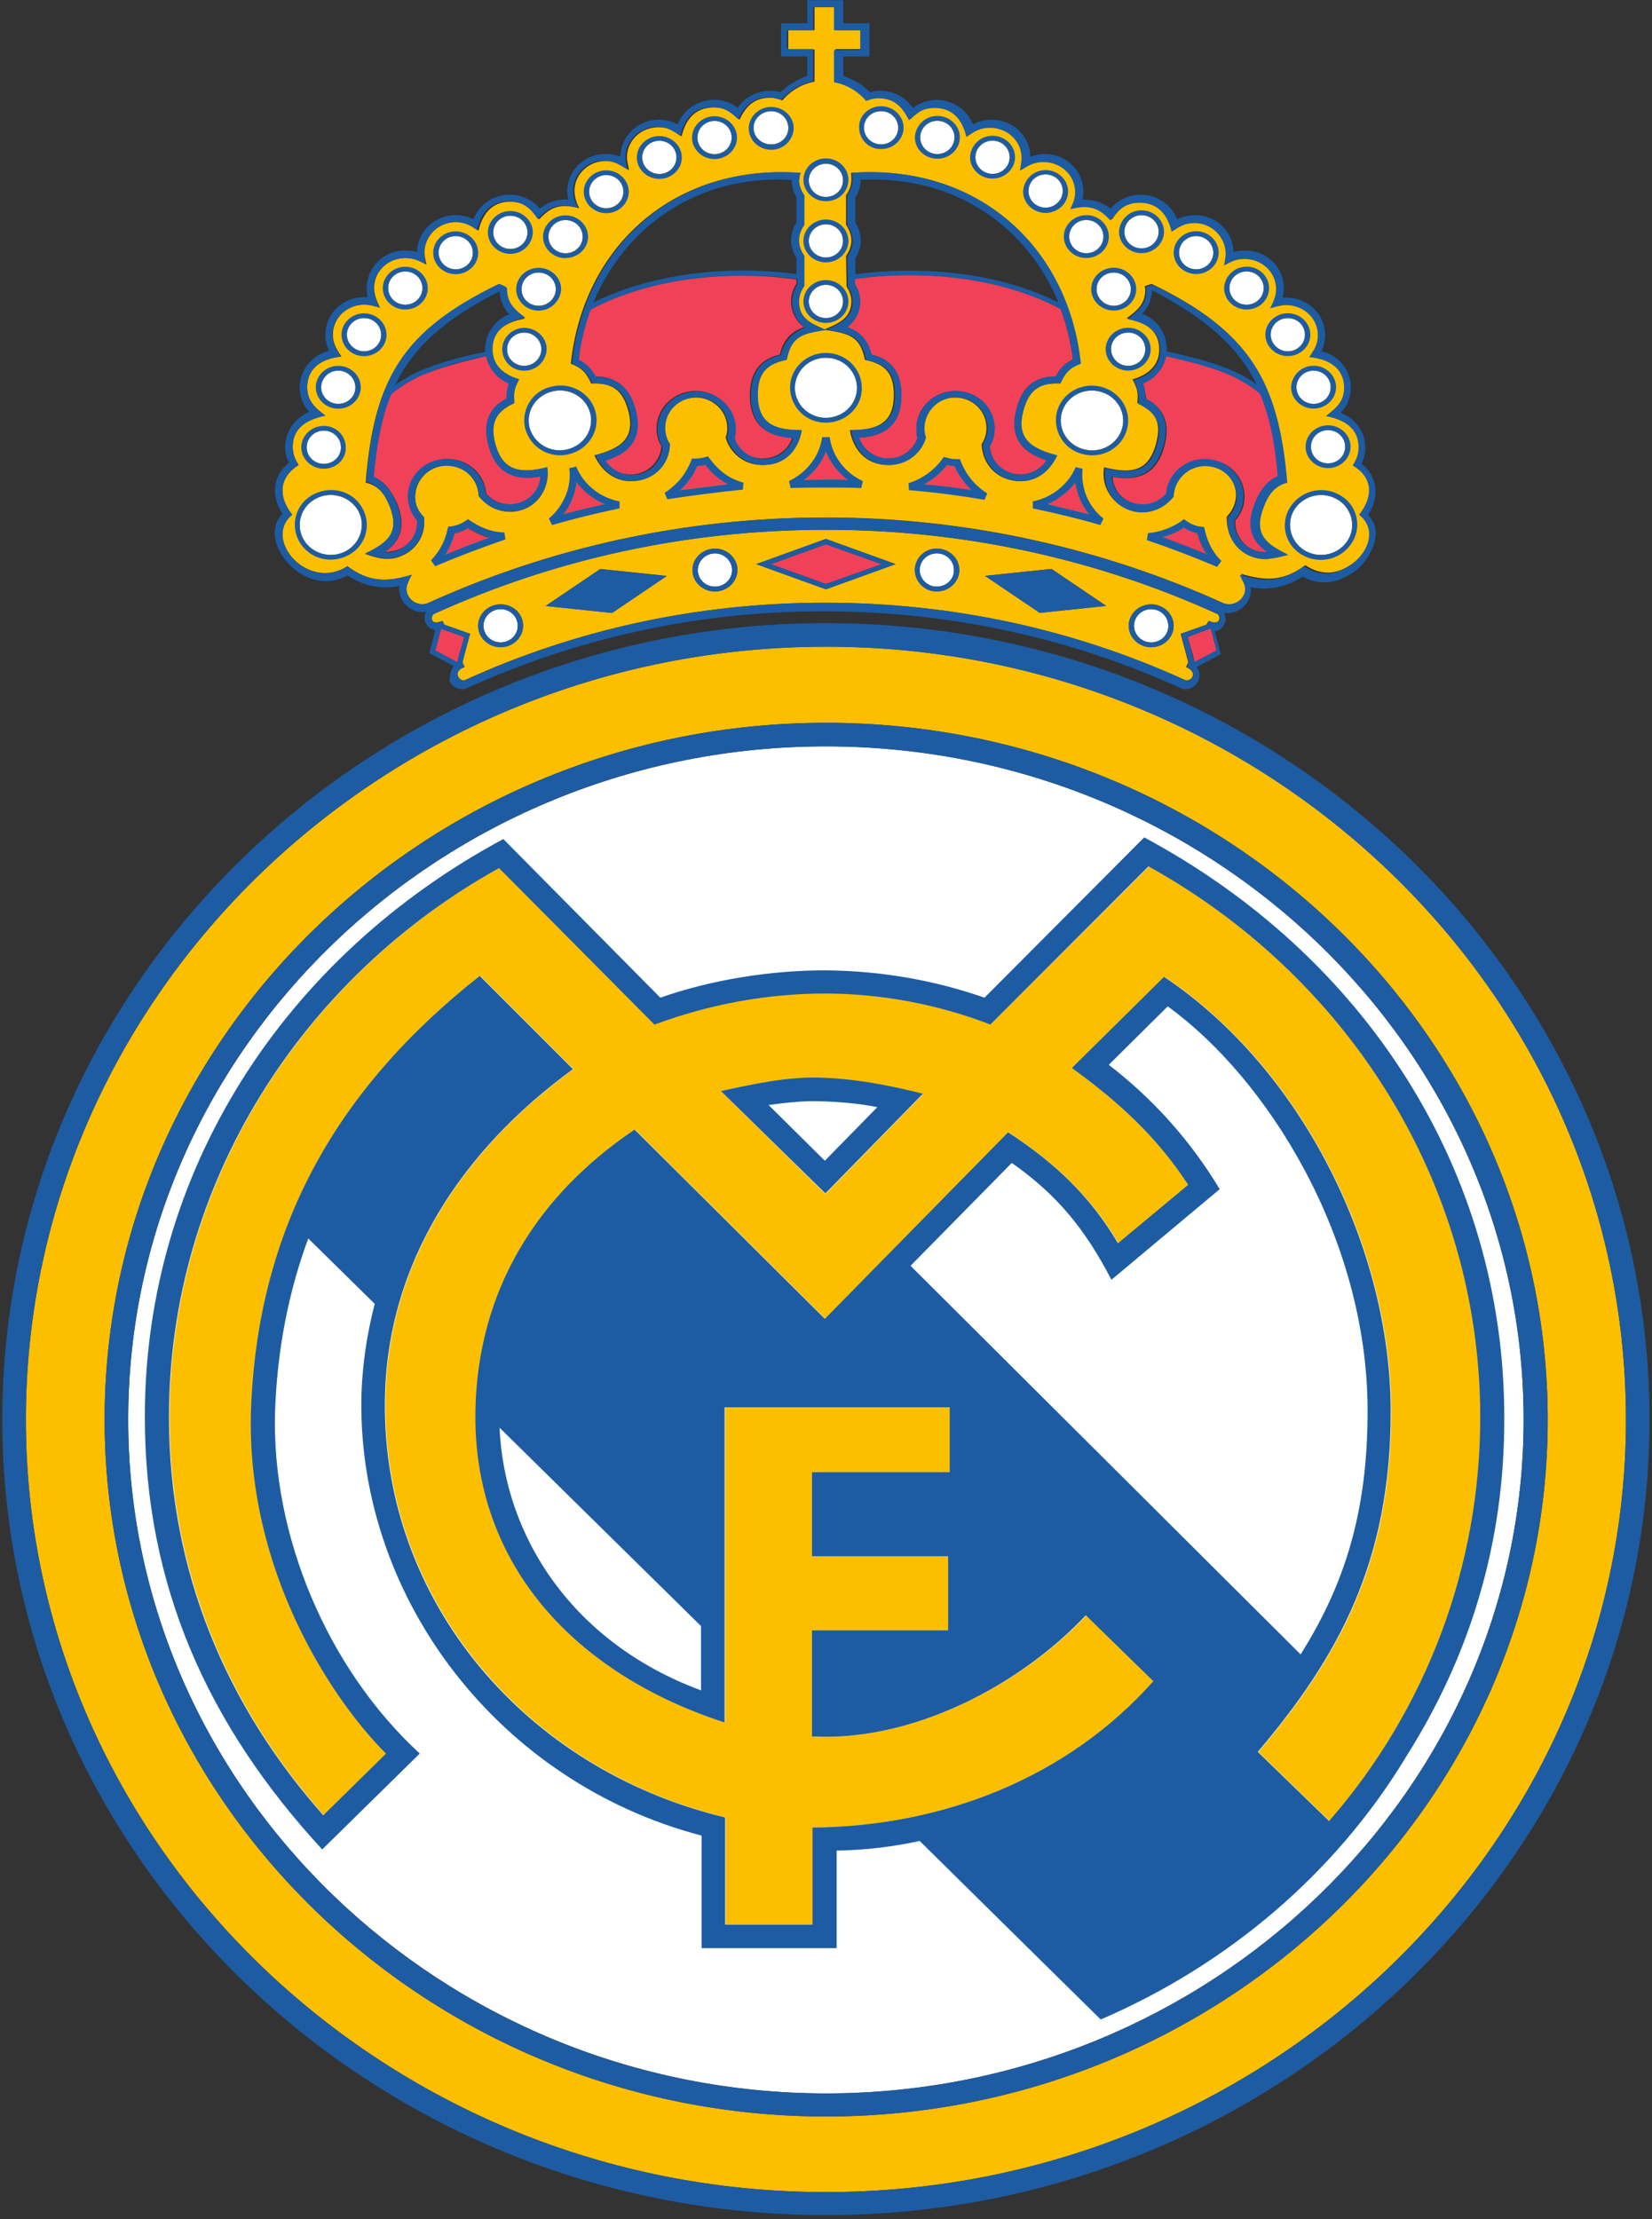 <svg width="382" height="513" viewBox="0 0 382 513" fill="none" xmlns="http://www.w3.org/2000/svg">
<rect x="0" y="0" width="382" height="513" fill="#333333" stroke="none"/>
<g clip-path="url(#clip0_882_24861)">
<path d="M266.196 148.494C263.97 148.494 262.232 146.756 262.232 144.649C262.232 142.542 263.97 140.804 266.196 140.804C268.421 140.804 270.159 142.542 270.159 144.649C270.278 146.756 268.421 148.494 266.196 148.494ZM29.645 328.171C29.645 242.302 102.254 172.538 190.98 172.538C279.706 172.538 352.315 242.421 352.315 328.171C352.315 413.79 279.706 483.923 190.98 483.923C102.266 483.804 29.645 413.79 29.645 328.171ZM254.293 90.502C258.137 91.49 260.482 95.215 259.494 98.929C258.506 102.643 254.542 104.881 250.698 103.881C246.853 102.881 244.508 99.167 245.496 95.453C246.484 91.74 250.448 89.502 254.293 90.502ZM260.863 76.873C263.089 76.873 264.827 78.61 264.827 80.717C264.827 82.824 263.089 84.562 260.863 84.562C258.637 84.562 256.899 82.824 256.899 80.717C256.78 78.491 258.637 76.873 260.863 76.873ZM257.518 62.994C259.744 62.994 261.482 64.731 261.482 66.838C261.482 68.945 259.744 70.683 257.518 70.683C255.292 70.683 253.555 68.945 253.555 66.838C253.435 64.731 255.292 62.994 257.518 62.994ZM307.083 99.429C309.309 99.429 311.046 101.167 311.046 103.274C311.046 105.381 309.309 107.118 307.083 107.118C304.857 107.118 303.119 105.381 303.119 103.274C303.119 101.167 304.857 99.429 307.083 99.429ZM303.738 85.681C305.964 85.681 307.702 87.419 307.702 89.526C307.702 91.632 305.964 93.37 303.738 93.37C301.512 93.37 299.774 91.632 299.774 89.526C299.774 87.419 301.512 85.681 303.738 85.681ZM297.786 73.54C300.012 73.54 301.75 75.278 301.75 77.384C301.75 79.491 299.893 81.229 297.786 81.229C295.561 81.229 293.823 79.491 293.823 77.384C293.704 75.278 295.561 73.54 297.786 73.54ZM288.24 62.755C290.466 62.755 292.204 64.493 292.204 66.6C292.204 68.707 290.466 70.445 288.24 70.445C286.014 70.445 284.276 68.707 284.276 66.6C284.276 64.493 286.014 62.755 288.24 62.755ZM276.587 54.578C278.813 54.578 280.551 56.316 280.551 58.423C280.551 60.53 278.813 62.267 276.587 62.267C274.361 62.267 272.623 60.53 272.623 58.423C272.623 56.316 274.361 54.578 276.587 54.578ZM263.946 49.745C266.172 49.745 267.91 51.483 267.91 53.59C267.91 55.697 266.172 57.435 263.946 57.435C261.72 57.435 259.982 55.697 259.982 53.59C259.982 51.483 261.839 49.745 263.946 49.745ZM251.186 50.864C253.412 50.864 255.15 52.602 255.15 54.709C255.15 56.816 253.412 58.554 251.186 58.554C248.96 58.554 247.222 56.816 247.222 54.709C247.222 52.602 248.96 50.864 251.186 50.864ZM241.77 40.33C243.996 40.33 245.734 42.068 245.734 44.175C245.734 46.282 243.877 48.02 241.77 48.02C239.545 48.02 237.807 46.282 237.807 44.175C237.807 42.068 239.545 40.33 241.77 40.33ZM229.498 32.522C231.724 32.522 233.462 34.26 233.462 36.366C233.462 38.473 231.724 40.211 229.498 40.211C227.272 40.211 225.535 38.473 225.535 36.366C225.535 34.26 227.272 32.522 229.498 32.522ZM216.738 27.939C218.964 27.939 220.702 29.677 220.702 31.784C220.702 33.891 218.964 35.628 216.738 35.628C214.512 35.628 212.774 33.891 212.774 31.784C212.774 29.677 214.512 27.939 216.738 27.939ZM203.728 25.713C205.954 25.713 207.692 27.451 207.692 29.558C207.692 31.665 205.954 33.403 203.728 33.403C201.502 33.403 199.764 31.665 199.764 29.558C199.645 27.451 201.502 25.713 203.728 25.713ZM79.96 127.437C78.29 128.322 76.344 128.532 74.524 128.025C72.704 127.518 71.147 126.332 70.175 124.711C69.717 123.912 69.426 123.028 69.322 122.113C69.217 121.198 69.301 120.272 69.567 119.39C69.833 118.508 70.277 117.69 70.871 116.986C71.465 116.282 72.196 115.707 73.02 115.296C74.69 114.411 76.635 114.201 78.456 114.708C80.276 115.215 81.833 116.401 82.805 118.022C84.661 121.366 83.424 125.58 79.96 127.437ZM131.262 103.893C127.417 104.881 123.454 102.655 122.466 98.941C121.478 95.227 123.834 91.382 127.667 90.513C131.512 89.526 135.476 91.751 136.464 95.465C137.452 99.179 135.095 103.024 131.262 103.893ZM190.98 96.584C190.052 96.602 189.13 96.436 188.266 96.096C187.402 95.757 186.614 95.25 185.946 94.606C185.278 93.961 184.744 93.191 184.374 92.34C184.004 91.489 183.806 90.573 183.79 89.645C183.79 85.8 187.016 82.705 190.98 82.705C194.944 82.705 198.169 85.8 198.169 89.645C198.169 93.489 194.944 96.584 190.98 96.584ZM121.216 84.562C118.99 84.562 117.252 82.824 117.252 80.717C117.252 78.61 118.99 76.873 121.216 76.873C123.442 76.873 125.18 78.61 125.18 80.717C125.18 82.824 123.323 84.562 121.216 84.562ZM124.561 70.683C122.335 70.683 120.597 68.945 120.597 66.838C120.597 64.731 122.335 62.994 124.561 62.994C126.786 62.994 128.524 64.731 128.524 66.838C128.524 68.945 126.667 70.683 124.561 70.683ZM74.877 107.237C72.651 107.237 70.913 105.5 70.913 103.393C70.913 101.286 72.651 99.548 74.877 99.548C77.103 99.548 78.841 101.286 78.841 103.393C78.96 105.5 77.103 107.237 74.877 107.237ZM78.222 93.358C75.996 93.358 74.258 91.621 74.258 89.514C74.258 87.407 76.115 85.669 78.222 85.669C80.448 85.669 82.186 87.407 82.186 89.514C82.305 91.621 80.448 93.358 78.222 93.358ZM84.173 81.217C81.948 81.217 80.21 79.479 80.21 77.373C80.21 75.266 81.948 73.528 84.173 73.528C86.399 73.528 88.137 75.266 88.137 77.373C88.256 79.479 86.399 81.217 84.173 81.217ZM93.72 70.433C91.494 70.433 89.756 68.695 89.756 66.588C89.756 64.481 91.494 62.744 93.72 62.744C95.945 62.744 97.683 64.481 97.683 66.588C97.683 68.695 95.945 70.433 93.72 70.433ZM105.373 62.256C103.147 62.256 101.409 60.518 101.409 58.411C101.409 56.304 103.147 54.566 105.373 54.566C107.599 54.566 109.337 56.304 109.337 58.411C109.456 60.518 107.599 62.256 105.373 62.256ZM118.014 57.542C115.788 57.542 114.05 55.804 114.05 53.697C114.05 51.59 115.788 49.853 118.014 49.853C120.24 49.853 121.978 51.59 121.978 53.697C121.978 55.804 120.24 57.542 118.014 57.542ZM130.774 58.53C128.548 58.53 126.81 56.792 126.81 54.685C126.81 52.578 128.548 50.84 130.774 50.84C133 50.84 134.738 52.578 134.738 54.685C134.857 56.792 133 58.53 130.774 58.53ZM140.189 48.127C137.963 48.127 136.226 46.389 136.226 44.282C136.226 42.175 138.083 40.437 140.189 40.437C142.415 40.437 144.153 42.175 144.153 44.282C144.153 46.389 142.415 48.127 140.189 48.127ZM152.461 40.199C150.236 40.199 148.498 38.461 148.498 36.354C148.498 34.248 150.236 32.51 152.461 32.51C154.687 32.51 156.425 34.248 156.425 36.354C156.425 38.461 154.687 40.199 152.461 40.199ZM165.222 35.617C162.996 35.617 161.258 33.879 161.258 31.772C161.258 29.665 163.115 27.927 165.222 27.927C167.447 27.927 169.185 29.665 169.185 31.772C169.185 33.879 167.447 35.617 165.222 35.617ZM190.98 73.528C188.754 73.528 187.016 71.79 187.016 69.683C187.016 67.576 188.873 65.838 190.98 65.838C193.206 65.838 194.944 67.576 194.944 69.683C194.944 71.79 193.206 73.528 190.98 73.528ZM190.98 59.53C188.754 59.53 187.016 57.792 187.016 55.685C187.016 53.578 188.873 51.84 190.98 51.84C193.206 51.84 194.944 53.578 194.944 55.685C194.944 57.792 193.206 59.53 190.98 59.53ZM190.98 45.532C188.754 45.532 187.016 43.794 187.016 41.687C187.016 39.58 188.873 37.842 190.98 37.842C193.206 37.842 194.944 39.58 194.944 41.687C194.944 43.794 193.206 45.532 190.98 45.532ZM178.339 33.391C176.113 33.391 174.244 31.653 174.244 29.546C174.244 27.439 176.101 25.701 178.339 25.701C180.577 25.701 182.303 27.439 182.303 29.546C182.303 31.772 180.446 33.391 178.339 33.391ZM308.94 115.284C312.403 117.141 313.653 121.354 311.784 124.699C309.916 128.044 305.464 129.282 302 127.425C301.188 127.001 300.469 126.419 299.884 125.714C299.3 125.008 298.862 124.193 298.597 123.316C298.332 122.439 298.245 121.518 298.341 120.606C298.437 119.695 298.714 118.812 299.155 118.01C300.127 116.389 301.684 115.203 303.504 114.696C305.324 114.189 307.27 114.399 308.94 115.284ZM216.631 135.602C214.405 135.602 212.667 133.865 212.667 131.758C212.667 129.651 214.405 127.913 216.631 127.913C218.857 127.913 220.595 129.651 220.595 131.758C220.714 133.865 218.857 135.602 216.631 135.602ZM115.764 148.494C113.538 148.494 111.8 146.756 111.8 144.649C111.8 142.542 113.657 140.804 115.764 140.804C117.99 140.804 119.728 142.542 119.728 144.649C119.728 146.756 117.99 148.494 115.764 148.494ZM165.329 135.602C163.103 135.602 161.365 133.865 161.365 131.758C161.365 129.651 163.222 127.913 165.329 127.913C167.555 127.913 169.292 129.651 169.292 131.758C169.292 133.865 167.555 135.602 165.329 135.602Z" fill="white"/>
<path d="M220.714 107.726C221.833 110.083 223.071 111.821 224.677 113.297L213.655 111.928C215.723 110.826 217.539 109.306 218.988 107.464C219.556 107.614 220.139 107.698 220.726 107.714L220.714 107.726ZM161.234 107.726C161.86 107.707 162.482 107.624 163.091 107.476C164.46 109.333 166.317 110.821 168.293 111.94L157.27 113.309C159.008 111.702 160.365 109.845 161.234 107.738V107.726ZM139.796 116.523L130.131 118.88C131.869 116.773 132.976 114.166 133.226 111.44C134.948 113.665 137.21 115.415 139.796 116.523ZM102.992 128.176C103.918 126.672 104.627 125.045 105.099 123.343L105.599 123.224C106.525 123.003 107.407 122.624 108.206 122.105C109.733 123.095 111.403 123.846 113.157 124.331L102.992 128.176ZM190.98 104.382C191.968 106.988 193.825 109.214 196.062 110.952C194.325 110.952 192.718 110.833 190.98 110.833L185.897 110.952C188.254 109.214 189.992 106.988 190.98 104.382ZM273.754 121.974C274.492 122.474 275.492 122.843 276.361 123.093L276.861 123.212C277.23 124.95 277.98 126.557 278.968 128.045L268.683 124.081C270.498 123.715 272.212 122.999 273.754 121.974ZM251.817 118.88L242.151 116.523C244.719 115.444 246.945 113.687 248.591 111.44C248.957 114.171 250.073 116.746 251.817 118.88ZM264.327 88.646C267.053 87.527 269.04 85.182 269.659 82.325C273.992 83.313 278.825 84.432 282.788 86.039C285.984 87.229 288.958 88.947 291.585 91.121C293.692 96.454 294.93 102.644 295.679 110.202C293.073 111.321 291.347 113.916 290.347 116.523C288.74 120.486 288.74 124.581 293.192 127.676C292.201 127.753 291.205 127.618 290.27 127.282C289.335 126.945 288.482 126.414 287.768 125.723C287.053 125.032 286.494 124.197 286.126 123.274C285.758 122.351 285.59 121.36 285.633 120.367C286.487 119.4 287.12 118.259 287.49 117.023C288.728 112.309 285.883 107.607 281.051 106.488C276.218 105.25 271.385 108.095 270.147 112.678C270.028 113.178 269.897 113.666 269.897 114.166C265.803 118.999 257.625 116.523 257.256 110.202C264.815 111.69 268.04 107.976 269.278 103.013C270.397 98.918 269.897 94.716 265.065 92.228C264.815 90.86 264.696 89.634 264.327 88.646ZM136.583 71.553C150.962 63.875 169.661 62.506 184.159 64.613V65.601C183.107 67.178 182.701 69.098 183.025 70.965C183.348 72.833 184.376 74.505 185.897 75.636C183.171 76.504 181.065 78.48 180.327 81.956C174.875 83.194 173.387 87.158 173.387 91.371C173.387 96.454 175.494 100.787 183.171 101.156C182.302 104.001 179.577 105.988 176.351 105.988C174.883 106 173.449 105.552 172.249 104.707C171.049 103.861 170.144 102.661 169.661 101.275C169.911 100.537 169.911 99.787 169.911 99.049C169.911 94.216 165.817 90.372 160.865 90.372C155.913 90.372 151.819 94.216 151.819 99.049C151.789 100.493 152.178 101.915 152.938 103.144C152.826 104.624 152.251 106.032 151.294 107.167C150.336 108.301 149.046 109.105 147.605 109.464C146.143 109.839 144.6 109.742 143.198 109.186C141.795 108.63 140.604 107.644 139.796 106.369C147.105 104.143 148.093 99.43 146.736 94.478C145.617 90.383 143.141 86.92 137.571 87.039C136.757 85.292 135.353 83.889 133.607 83.075C134.345 79.111 135.214 75.147 136.583 71.553ZM197.669 64.494C212.167 62.387 230.998 63.756 245.246 71.434C246.644 75.195 247.598 79.105 248.091 83.087C246.346 83.902 244.943 85.305 244.127 87.051C238.557 86.932 236.069 90.395 235.081 94.49C233.712 99.442 234.712 104.155 242.02 106.381C240.413 108.857 237.307 110.226 234.212 109.476C232.765 109.129 231.467 108.328 230.508 107.191C229.549 106.054 228.978 104.64 228.879 103.156C229.621 101.919 230.008 100.503 229.998 99.061C229.998 94.228 226.034 90.383 220.952 90.383C216 90.383 211.905 94.228 211.905 99.061C211.924 99.809 212.008 100.553 212.155 101.287C211.658 102.663 210.749 103.854 209.553 104.697C208.356 105.54 206.93 105.995 205.466 106C203.965 106.013 202.499 105.554 201.275 104.686C200.05 103.819 199.13 102.588 198.645 101.168C206.323 100.799 208.43 96.454 208.43 91.383C208.43 87.051 206.942 83.206 201.49 81.968C201.185 80.524 200.511 79.183 199.535 78.076C198.559 76.969 197.314 76.132 195.92 75.647C197.657 74.279 198.895 72.053 198.895 69.696C198.895 68.208 198.395 66.72 197.657 65.601L197.669 64.494ZM99.29 86.051C103.254 84.563 108.087 83.325 112.419 82.337C113.038 85.182 115.026 87.539 117.752 88.658C117.327 89.76 117.156 90.944 117.252 92.121C112.3 94.597 111.919 98.811 113.038 102.906C114.407 107.857 117.502 111.583 125.06 110.095C124.81 116.416 116.514 118.891 112.419 114.059C112.419 113.559 112.3 113.071 112.169 112.571C110.931 107.857 105.98 105.131 101.147 106.381C96.314 107.631 93.47 112.333 94.707 116.916C95.076 118.153 95.695 119.391 96.564 120.26C96.683 122.867 95.326 125.343 92.851 126.7C91.653 127.28 90.337 127.577 89.006 127.569C93.47 124.593 93.47 120.51 91.851 116.416C90.732 113.94 89.125 111.333 86.399 110.226C87.018 102.668 88.256 96.478 90.363 91.145C92.589 89.407 95.445 87.42 99.29 86.051ZM203.871 130.414L190.98 134.996L178.22 130.414L190.98 125.819L203.871 130.414ZM107.337 147.257L106.218 151.589L105.849 153.196L104.98 152.696L100.647 150.339L101.766 146.245L102.016 145.376L103.504 145.876L107.337 147.257ZM274.611 147.257L279.944 145.269L280.194 146.138L281.312 150.351L277.099 152.577L276.23 153.077L275.861 151.47L274.611 147.257Z" fill="#F14158"/>
<path d="M251.817 118.88C250.079 116.773 248.972 114.166 248.722 111.44C247.115 113.666 244.758 115.404 242.282 116.523L251.817 118.88ZM273.754 121.975C272.266 122.963 270.528 123.712 268.802 124.2L279.087 128.164C278.107 126.689 277.394 125.053 276.98 123.332L276.48 123.212C275.492 122.963 274.623 122.474 273.754 121.975ZM190.98 104.382C189.992 106.989 188.254 109.214 185.897 110.952L190.98 110.833L196.063 110.952C193.802 109.266 192.044 106.994 190.98 104.382ZM103.004 128.176L113.288 124.212C111.551 123.712 109.825 122.974 108.337 121.986C107.599 122.486 106.599 122.855 105.73 123.105L105.23 123.224C104.611 124.962 103.992 126.688 103.004 128.176ZM139.808 116.523C137.241 115.444 135.015 113.687 133.369 111.44C133 114.166 132 116.773 130.274 118.88L139.808 116.523ZM161.246 107.727C160.377 109.833 159.02 111.69 157.282 113.297L168.305 111.928C166.252 110.858 164.472 109.331 163.103 107.465C162.484 107.584 161.865 107.727 161.246 107.727ZM220.726 107.727C220.139 107.713 219.555 107.629 218.988 107.477C217.619 109.333 215.762 110.821 213.655 111.94L224.678 113.309C223.088 111.826 221.785 110.062 220.833 108.107L220.726 107.727ZM308.952 115.285C307.282 114.397 305.336 114.185 303.515 114.693C301.693 115.2 300.137 116.388 299.167 118.011C297.31 121.356 298.548 125.569 302.012 127.426C303.682 128.311 305.627 128.521 307.448 128.014C309.268 127.507 310.825 126.321 311.796 124.7C312.269 123.905 312.571 123.02 312.683 122.102C312.795 121.183 312.715 120.252 312.448 119.366C312.18 118.481 311.731 117.66 311.129 116.958C310.527 116.255 309.786 115.685 308.952 115.285ZM254.304 90.503C250.46 89.515 246.496 91.741 245.508 95.454C244.52 99.168 246.877 103.013 250.71 103.882C254.554 104.87 258.518 102.644 259.506 98.93C260.494 95.216 258.137 91.372 254.304 90.503ZM260.875 76.874C258.649 76.874 256.911 78.612 256.911 80.718C256.911 82.825 258.768 84.563 260.875 84.563C263.101 84.563 264.839 82.825 264.839 80.718C264.844 80.202 264.744 79.69 264.545 79.213C264.346 78.736 264.053 78.305 263.682 77.945C263.311 77.586 262.871 77.305 262.389 77.121C261.906 76.937 261.391 76.853 260.875 76.874ZM257.53 62.995C255.304 62.995 253.566 64.733 253.566 66.839C253.566 68.946 255.423 70.684 257.53 70.684C259.756 70.684 261.494 68.946 261.494 66.839C261.494 64.733 259.756 62.995 257.53 62.995ZM307.095 99.43C304.869 99.43 303.131 101.168 303.131 103.275C303.131 105.382 304.869 107.119 307.095 107.119C309.321 107.119 311.058 105.382 311.058 103.275C311.058 101.168 309.321 99.43 307.095 99.43ZM303.75 85.682C301.524 85.682 299.786 87.42 299.786 89.527C299.786 91.634 301.524 93.371 303.75 93.371C305.976 93.371 307.714 91.634 307.714 89.527C307.714 87.42 305.976 85.682 303.75 85.682ZM297.798 73.541C295.572 73.541 293.835 75.279 293.835 77.385C293.835 79.492 295.692 81.23 297.798 81.23C300.024 81.23 301.762 79.492 301.762 77.385C301.762 75.279 300.024 73.541 297.798 73.541ZM288.252 62.757C286.026 62.757 284.288 64.495 284.288 66.601C284.288 68.708 286.026 70.446 288.252 70.446C290.478 70.446 292.216 68.708 292.216 66.601C292.216 64.495 290.478 62.757 288.252 62.757ZM276.599 54.579C274.373 54.579 272.635 56.317 272.635 58.424C272.635 60.531 274.373 62.269 276.599 62.269C278.825 62.269 280.563 60.531 280.563 58.424C280.563 56.317 278.825 54.579 276.599 54.579ZM263.958 49.746C261.732 49.746 259.994 51.484 259.994 53.591C259.994 55.698 261.732 57.436 263.958 57.436C266.184 57.436 267.922 55.698 267.922 53.591C268.041 51.484 266.184 49.746 263.958 49.746ZM251.198 50.865C248.972 50.865 247.234 52.603 247.234 54.71C247.234 56.817 248.972 58.555 251.198 58.555C253.424 58.555 255.161 56.817 255.161 54.71C255.161 52.603 253.424 50.865 251.198 50.865ZM241.782 40.331C239.556 40.331 237.819 42.069 237.819 44.176C237.819 46.283 239.556 48.021 241.782 48.021C244.008 48.021 245.746 46.283 245.746 44.176C245.865 42.069 244.008 40.331 241.782 40.331ZM229.51 32.523C227.284 32.523 225.547 34.261 225.547 36.367C225.547 38.474 227.284 40.212 229.51 40.212C231.736 40.212 233.474 38.474 233.474 36.367C233.474 34.261 231.736 32.523 229.51 32.523ZM216.75 27.94C214.524 27.94 212.786 29.678 212.786 31.785C212.786 33.892 214.524 35.63 216.75 35.63C218.976 35.63 220.714 33.892 220.714 31.785C220.833 29.678 218.976 27.94 216.75 27.94ZM203.74 25.714C201.514 25.714 199.776 27.452 199.776 29.559C199.776 31.666 201.514 33.404 203.74 33.404C205.966 33.404 207.704 31.666 207.704 29.559C207.704 27.452 205.966 25.714 203.74 25.714ZM79.96 127.438C83.424 125.581 84.673 121.368 82.805 118.023C81.841 116.393 80.284 115.199 78.461 114.691C76.637 114.183 74.688 114.4 73.02 115.297C69.556 117.154 68.307 121.368 70.175 124.712C72.044 128.057 76.496 129.295 79.96 127.438ZM131.262 103.894C135.107 102.906 137.452 99.18 136.464 95.466C135.476 91.753 131.512 89.515 127.667 90.515C123.823 91.514 121.478 95.228 122.466 98.942C123.003 100.747 124.221 102.273 125.863 103.197C127.504 104.12 129.44 104.37 131.262 103.894ZM190.98 96.585C194.944 96.585 198.169 93.49 198.169 89.646C198.154 88.718 197.956 87.802 197.586 86.951C197.216 86.099 196.682 85.329 196.014 84.685C195.346 84.04 194.558 83.534 193.694 83.194C192.83 82.855 191.908 82.689 190.98 82.706C190.052 82.689 189.13 82.855 188.266 83.194C187.402 83.534 186.614 84.04 185.946 84.685C185.278 85.329 184.744 86.099 184.374 86.951C184.004 87.802 183.806 88.718 183.79 89.646C183.79 93.49 187.016 96.585 190.98 96.585ZM121.216 84.563C123.442 84.563 125.18 82.825 125.18 80.718C125.18 78.612 123.442 76.874 121.216 76.874C118.99 76.874 117.252 78.612 117.252 80.718C117.133 82.825 118.99 84.563 121.216 84.563ZM124.561 70.684C126.787 70.684 128.524 68.946 128.524 66.839C128.524 64.733 126.787 62.995 124.561 62.995C122.335 62.995 120.597 64.733 120.597 66.839C120.478 68.946 122.335 70.684 124.561 70.684ZM74.877 107.239C77.103 107.239 78.841 105.501 78.841 103.394C78.841 101.287 77.103 99.549 74.877 99.549C72.651 99.549 70.913 101.287 70.913 103.394C70.913 105.501 72.651 107.239 74.877 107.239ZM78.222 93.359C80.448 93.359 82.186 91.622 82.186 89.515C82.155 88.484 81.723 87.506 80.983 86.789C80.243 86.071 79.253 85.67 78.222 85.67C75.996 85.67 74.258 87.408 74.258 89.515C74.258 91.622 75.996 93.359 78.222 93.359ZM84.173 81.218C86.399 81.218 88.137 79.481 88.137 77.374C88.137 75.267 86.399 73.529 84.173 73.529C81.948 73.529 80.21 75.267 80.21 77.374C80.21 79.481 82.067 81.218 84.173 81.218ZM93.72 70.434C95.946 70.434 97.683 68.696 97.683 66.589C97.683 64.483 95.946 62.745 93.72 62.745C91.494 62.745 89.756 64.483 89.756 66.589C89.756 68.696 91.494 70.434 93.72 70.434ZM105.373 62.257C107.599 62.257 109.337 60.519 109.337 58.412C109.337 56.305 107.599 54.567 105.373 54.567C103.147 54.567 101.409 56.305 101.409 58.412C101.409 60.519 103.266 62.257 105.373 62.257ZM118.014 57.543C120.24 57.543 121.978 55.805 121.978 53.698C121.978 51.592 120.24 49.854 118.014 49.854C115.788 49.854 114.05 51.592 114.05 53.698C114.05 55.805 115.788 57.543 118.014 57.543ZM130.774 58.531C133 58.531 134.738 56.793 134.738 54.686C134.738 52.58 133 50.842 130.774 50.842C128.548 50.842 126.81 52.58 126.81 54.686C126.81 56.793 128.548 58.531 130.774 58.531ZM140.189 48.128C142.415 48.128 144.153 46.39 144.153 44.283C144.153 42.176 142.415 40.438 140.189 40.438C137.964 40.438 136.226 42.176 136.226 44.283C136.226 46.39 137.964 48.128 140.189 48.128ZM152.461 40.2C154.687 40.2 156.425 38.462 156.425 36.356C156.425 34.249 154.687 32.511 152.461 32.511C150.236 32.511 148.498 34.249 148.498 36.356C148.498 38.462 150.236 40.2 152.461 40.2ZM165.222 35.618C167.448 35.618 169.185 33.88 169.185 31.773C169.185 29.666 167.448 27.928 165.222 27.928C162.996 27.928 161.258 29.666 161.258 31.773C161.258 33.88 162.996 35.618 165.222 35.618ZM190.98 73.529C193.206 73.529 194.944 71.791 194.944 69.684C194.944 67.577 193.206 65.84 190.98 65.84C188.754 65.84 187.016 67.577 187.016 69.684C187.016 71.791 188.754 73.529 190.98 73.529ZM190.98 59.531C193.206 59.531 194.944 57.793 194.944 55.686C194.944 53.579 193.206 51.842 190.98 51.842C188.754 51.842 187.016 53.579 187.016 55.686C187.016 57.793 188.754 59.531 190.98 59.531ZM190.98 45.533C193.206 45.533 194.944 43.795 194.944 41.688C194.944 39.581 193.206 37.843 190.98 37.843C188.754 37.843 187.016 39.581 187.016 41.688C187.016 43.795 188.754 45.533 190.98 45.533ZM178.339 33.392C180.565 33.392 182.303 31.654 182.303 29.547C182.272 28.517 181.84 27.539 181.1 26.821C180.36 26.103 179.37 25.702 178.339 25.702C176.113 25.702 174.244 27.44 174.244 29.547C174.244 31.773 176.101 33.392 178.339 33.392ZM288.371 128.188C291.716 129.926 294.323 129.176 297.536 128.069C292.204 125.462 289.359 123.117 291.835 117.047C292.954 114.321 294.311 112.214 297.287 111.345C295.43 87.682 288.609 76.398 266.315 65.625L264.708 66.125C264.708 66.375 264.827 66.625 264.827 66.994C264.827 70.22 262.97 71.827 260.494 73.565C264.458 74.303 268.053 76.171 268.053 80.754C268.053 84.599 265.327 86.706 261.863 87.694C262.982 89.8 263.232 90.669 262.982 93.145C267.564 95.252 268.552 97.978 267.315 102.561C265.577 109 261.613 109.619 255.292 108.012C254.952 109.98 255.291 112.005 256.255 113.754C257.218 115.503 258.748 116.873 260.593 117.637C262.437 118.402 264.487 118.516 266.406 117.961C268.324 117.406 269.996 116.214 271.147 114.583C271.147 113.964 271.266 113.464 271.397 112.845C272.385 109.131 276.349 106.774 280.325 107.762C284.3 108.75 286.645 112.595 285.526 116.309C285.157 117.547 284.538 118.535 283.669 119.404C283.55 123.117 285.157 126.462 288.383 128.2L288.371 128.188ZM184.778 41.569C184.778 41.069 184.897 40.581 184.897 39.962C155.782 37.855 134.833 57.067 131.988 84.075C134.595 85.063 135.583 86.182 136.702 88.658C141.784 88.408 144.01 90.396 145.248 94.847C146.986 101.168 143.76 103.644 137.44 105.251C139.297 109.345 143.141 112.19 148.093 110.952C149.969 110.524 151.643 109.468 152.838 107.96C154.032 106.451 154.677 104.58 154.664 102.656C153.925 101.559 153.535 100.264 153.545 98.942C153.545 95.097 156.77 91.883 160.853 91.883C164.817 91.883 168.162 94.978 168.162 98.942C168.159 99.699 168.035 100.451 167.793 101.168C168.317 103.019 169.44 104.644 170.987 105.788C172.533 106.931 174.416 107.53 176.339 107.488C181.422 107.488 184.398 103.894 185.136 99.43C178.696 99.43 174.97 97.823 174.97 91.253C174.97 86.539 176.708 84.194 181.66 83.194C182.779 77.374 185.874 77.005 190.825 76.255C195.908 77.124 198.884 77.374 199.991 83.194C204.942 84.182 206.68 86.539 206.68 91.253C206.68 97.823 202.966 99.43 196.515 99.43C197.253 103.894 200.229 107.488 205.311 107.488C207.225 107.49 209.089 106.877 210.628 105.739C212.167 104.601 213.299 102.998 213.858 101.168C213.615 100.451 213.491 99.699 213.489 98.942C213.489 95.097 216.714 91.883 220.797 91.883C224.88 91.883 228.106 94.978 228.106 98.942C228.116 100.265 227.726 101.559 226.987 102.656C227.106 106.62 229.594 109.964 233.557 110.952C238.509 112.19 242.354 109.345 244.211 105.251C237.89 103.644 234.795 101.156 236.402 94.847C237.64 90.384 239.866 88.408 244.949 88.658C246.187 86.182 247.055 85.063 249.662 84.075C246.817 57.067 225.999 37.855 196.753 39.962C196.859 40.491 196.899 41.031 196.872 41.569C196.872 42.938 196.372 44.045 195.634 45.164V51.984C196.372 53.103 196.872 54.21 196.872 55.579C196.872 56.948 196.372 58.055 195.634 59.174L195.753 66.232C196.372 67.22 196.872 68.339 196.872 69.577C196.872 73.672 193.777 74.779 190.682 76.148C187.588 74.779 184.493 73.541 184.493 69.577C184.493 68.208 184.993 67.101 185.731 65.982V59.293C184.957 58.251 184.525 56.995 184.493 55.698C184.493 54.329 184.993 53.222 185.731 52.103V45.164C185.088 44.075 184.747 42.834 184.743 41.569H184.778ZM90.113 117.023C92.47 123.093 89.744 125.45 84.412 128.045C87.637 129.164 90.232 129.902 93.577 128.164C95.115 127.378 96.371 126.133 97.171 124.602C97.97 123.071 98.274 121.329 98.04 119.618C97.168 118.761 96.529 117.696 96.184 116.523C95.769 114.667 96.094 112.723 97.09 111.102C98.085 109.482 99.673 108.314 101.516 107.846C102.578 107.566 103.688 107.529 104.766 107.738C105.843 107.946 106.86 108.395 107.74 109.05C108.621 109.705 109.342 110.55 109.852 111.522C110.361 112.495 110.644 113.569 110.682 114.666C116.252 121.725 127.536 118.011 126.537 108.096C120.216 109.583 116.252 108.964 114.514 102.644C113.276 98.18 114.264 95.335 118.847 93.229C118.574 91.337 118.97 89.409 119.966 87.777C116.502 86.789 113.776 84.682 113.776 80.837C113.776 76.124 117.371 74.398 121.335 73.648C118.978 71.791 117.121 70.303 117.121 67.078C117.121 66.828 117.121 66.459 115.514 65.959C92.839 76.743 86.518 87.646 84.542 111.559C87.637 112.297 89.006 114.297 90.113 117.023ZM282.919 139.448C255.042 126.807 223.809 119.618 190.98 119.618C158.151 119.618 127.048 126.676 99.159 139.317C97.302 140.186 95.196 139.317 94.327 137.58C93.458 135.723 94.327 134.354 95.196 132.866C89.494 134.604 85.28 134.604 80.329 130.878C71.163 136.83 60.629 124.558 67.569 118.987C64.343 114.892 64.343 110.44 69.056 107.465C68.164 106.241 67.685 104.765 67.688 103.251C67.688 98.668 71.282 96.811 75.246 96.061C72.889 94.324 71.032 92.717 71.032 89.491C71.032 84.777 74.877 82.802 78.96 82.433C77.841 80.695 76.972 79.457 76.972 77.35C76.972 73.505 80.198 70.41 84.281 70.41C85.518 70.41 86.756 70.779 87.875 71.148C87.137 69.541 86.506 68.303 86.506 66.566C86.506 62.721 89.732 59.626 93.815 59.626C95.803 59.626 96.91 60.364 98.648 61.114C98.362 60.231 98.194 59.315 98.148 58.388C98.148 54.544 101.373 51.33 105.456 51.33C107.682 51.33 108.92 52.199 110.658 53.318C111.527 49.604 113.634 46.628 117.966 46.628C121.192 46.628 123.049 48.366 124.656 50.723C126.394 48.866 128.001 47.628 130.726 47.628C131.845 47.628 132.833 47.878 133.952 48.128C133.281 46.909 132.898 45.553 132.833 44.164C132.833 40.319 136.059 37.224 140.023 37.224C142.38 37.224 143.617 38.212 145.474 39.331C145.355 38.462 144.974 37.343 144.974 36.356C144.974 32.511 148.2 29.416 152.283 29.416C154.64 29.416 155.878 30.285 157.616 31.523C158.484 27.809 160.591 24.833 165.055 24.833C167.781 24.833 169.269 25.952 171.007 27.678C172.375 24.702 174.351 22.596 178.065 22.596C179.044 22.623 180.008 22.833 180.91 23.215C182.812 20.951 185.442 19.419 188.349 18.882V11.454H182.279V6.991H188.349V1.67H193.182V7.003H199.253V11.335H193.182V18.775C196.079 19.339 198.701 20.866 200.621 23.107C201.523 22.726 202.488 22.516 203.466 22.488C207.18 22.488 209.168 24.714 210.525 27.571C212.263 25.833 213.87 24.726 216.476 24.726C220.94 24.726 223.047 27.821 223.785 31.416C225.523 30.178 226.88 29.309 229.237 29.309C233.2 29.309 236.545 32.404 236.545 36.248C236.545 37.236 236.295 38.355 236.176 39.224C238.033 38.105 239.271 37.236 241.628 37.236C245.591 37.236 248.936 40.331 248.936 44.176C248.936 45.664 248.436 46.783 247.817 48.14C248.868 47.843 249.951 47.675 251.043 47.64C253.769 47.64 255.376 48.878 257.114 50.734C258.72 48.259 260.577 46.64 263.803 46.64C268.267 46.64 270.374 49.735 271.243 53.329C272.98 52.211 274.218 51.342 276.444 51.342C280.408 51.342 283.753 54.436 283.753 58.4C283.753 59.269 283.503 60.257 283.384 61.126C284.991 60.257 286.229 59.638 288.097 59.638C292.061 59.638 295.406 62.733 295.406 66.578C295.406 68.315 294.787 69.553 294.037 71.041C295.275 70.672 296.394 70.303 297.751 70.303C301.714 70.303 305.059 73.398 305.059 77.243C305.059 79.35 304.19 80.588 303.071 82.325C307.285 82.694 311.13 84.682 311.13 89.384C311.13 92.61 309.273 94.216 306.916 95.954C310.88 96.823 314.475 98.561 314.475 103.144C314.475 104.882 313.975 105.989 313.106 107.358C317.938 110.333 317.819 114.666 314.594 118.761C318.807 122.105 316.581 127.307 313.106 130.033C309.511 132.759 305.797 133.259 301.834 130.652C296.882 134.366 292.668 134.366 286.967 132.64L287.835 134.378C288.954 137.472 286.098 140.567 282.884 139.46L282.919 139.448ZM108.706 146.507L102.754 144.4L102.254 143.531C101.754 143.781 101.385 143.781 101.016 143.9C99.409 144.019 99.528 142.293 100.278 141.912C127.786 129.402 158.389 122.463 190.861 122.463C223.333 122.463 253.935 129.402 281.443 141.912C282.181 142.281 282.312 144.019 280.706 143.9C280.337 143.9 279.968 143.781 279.468 143.531L278.968 144.4L273.016 146.507L274.754 153.077L274.254 154.196C277.349 155.565 275.242 157.791 273.885 157.172C248.603 145.65 220.476 139.329 190.742 139.329C161.008 139.329 132.881 145.65 107.599 157.172C106.98 157.422 106.23 157.172 105.861 156.434C105.492 155.696 105.861 155.196 106.361 154.696C106.611 154.446 106.98 154.327 107.349 154.196L106.849 153.077L108.706 146.507ZM141.546 141.674L154.187 133.128L138.821 131.521L126.179 140.067L141.546 141.674ZM266.196 149.602C269.04 149.602 271.397 147.376 271.397 144.65C271.397 141.924 269.04 139.698 266.196 139.698C263.351 139.698 260.994 141.924 260.994 144.65C261.113 147.376 263.351 149.602 266.196 149.602ZM165.329 136.711C168.174 136.711 170.53 134.485 170.53 131.759C170.53 129.033 168.174 126.807 165.329 126.807C162.484 126.807 160.127 129.033 160.127 131.759C160.127 134.485 162.484 136.711 165.329 136.711ZM115.764 149.602C118.609 149.602 120.966 147.376 120.966 144.65C120.966 141.924 118.74 139.698 115.764 139.698C112.919 139.698 110.563 141.924 110.563 144.65C110.563 147.376 112.919 149.602 115.764 149.602ZM216.631 136.711C219.476 136.711 221.833 134.485 221.833 131.759C221.833 129.033 219.476 126.807 216.631 126.807C215.972 126.796 215.316 126.916 214.703 127.159C214.09 127.402 213.531 127.765 213.059 128.225C212.586 128.685 212.21 129.234 211.951 129.841C211.691 130.448 211.555 131.099 211.548 131.759C211.548 134.485 213.905 136.711 216.631 136.711ZM240.425 141.662L255.792 140.055L243.151 131.509L227.784 133.116L240.425 141.662ZM207.097 130.39L190.98 124.581L174.875 130.402L190.98 136.223L207.097 130.39ZM24.194 328.172C24.194 416.767 99.278 489.257 190.98 489.257C282.8 489.257 357.885 416.767 357.885 328.172C357.885 239.327 282.8 167.087 190.98 167.087C99.159 167.087 24.194 239.327 24.194 328.172ZM375.978 328.172C375.978 426.432 292.954 506.73 190.98 506.73C89.006 506.73 5.982 426.432 5.982 328.172C5.982 229.793 89.006 149.495 190.98 149.495C292.954 149.376 375.978 229.662 375.978 328.172ZM166.698 252.206L190.861 276.001L213.417 252.956C205.49 250.968 197.931 249.492 189.623 249.243C181.945 248.874 174.137 250.599 166.698 252.206ZM230.26 235.602L265.696 200.285C311.546 225.686 342.399 273.263 342.399 327.66C342.399 363.096 329.389 395.567 307.452 420.969L290.966 404.983C309.547 383.045 321.7 361.239 321.7 326.303C321.7 289.011 301.5 247.374 269.29 225.817L247.984 246.886C258.887 254.813 267.564 262.741 274.873 273.894L258.637 287.404C252.198 276.501 243.889 268.823 233.236 261.753L190.861 304.878L146.867 261.134C124.073 276.501 110.682 298.426 110.063 325.696C109.325 362.001 133.607 387.152 167.686 398.186V325.327H219.726V340.325H187.885V359.775H219.357V376.879H187.885V401.412C211.179 402.531 236.081 389.521 251.198 373.404L266.815 388.64C246.865 410.946 218.119 422.218 188.004 422.468V444.894H167.805V420.112C121.835 409.089 88.506 370.178 89.125 323.708C89.494 291.868 107.087 265.716 132.619 247.136L111.063 225.579C77.603 251.968 59.641 284.19 58.153 326.065C57.034 363.119 76.865 392.853 89.375 405.364L74.877 419.612C52.452 394.329 39.192 363.108 39.192 327.541C39.192 273.513 70.044 225.936 115.514 200.535L151.45 236.72C164.21 232.007 177.47 229.531 191.099 229.531C204.099 229.725 216.967 232.157 229.141 236.72L230.26 235.602Z" fill="#FCBF00"/>
<path d="M381.43 328.172C381.43 429.408 295.93 512.051 190.98 512.051C85.899 512.051 0.53 429.408 0.53 328.172C0.53 226.805 86.03 144.043 190.98 144.043C296.06 144.043 381.43 226.817 381.43 328.172ZM375.978 328.172C375.978 229.793 292.954 149.494 190.98 149.494C89.006 149.494 5.982 229.781 5.982 328.172C5.982 426.432 89.006 506.73 190.98 506.73C292.954 506.73 375.978 426.432 375.978 328.172ZM29.645 328.172C29.645 413.791 102.254 483.924 190.98 483.924C279.706 483.924 352.315 413.91 352.315 328.172C352.315 242.303 279.706 172.539 190.98 172.539C102.266 172.42 29.645 242.303 29.645 328.172ZM24.194 328.172C24.194 239.327 99.278 167.087 190.98 167.087C282.8 167.087 357.885 239.327 357.885 328.172C357.885 416.766 282.8 489.256 190.98 489.256C99.159 489.137 24.194 416.766 24.194 328.172ZM210.549 292.605L300.75 382.438C311.035 366.083 316.236 349.359 316.236 326.184C316.236 285.785 292.692 248.992 270.016 232.637L256.387 246.147C266.666 254.034 275.368 263.786 282.039 274.893L257.006 295.831C251.055 284.428 244.734 276.381 233.962 268.823L210.549 292.605ZM324.914 406.482C308.678 433.121 283.896 454.19 254.531 466.831L239.925 452.452L212.667 425.563C206.352 426.936 199.917 427.681 193.456 427.789V450.345H162.234V424.325C115.395 412.053 83.055 369.678 83.554 323.708C83.673 316.03 84.792 308.591 86.649 301.402L71.282 286.285C66.7 298.676 64.093 312.055 63.605 326.303C62.736 354.799 75.627 385.652 97.064 405.351L74.508 427.527C47.988 398.781 33.49 366.44 33.49 327.529C33.49 270.775 65.712 221.21 116.383 193.952L152.688 230.626C164.71 226.412 178.339 224.305 190.849 224.305C204.359 224.424 216.619 226.781 227.653 230.626L264.577 193.571C315.629 220.96 347.839 270.525 347.839 327.636C347.958 356.632 339.911 382.902 324.914 406.446V406.482ZM162.091 375.879L115.514 330.029C116.633 355.68 132.857 379.962 162.103 390.746L162.091 375.879ZM230.26 235.601L229.022 236.839C216.881 232.163 203.991 229.731 190.98 229.662C177.351 229.662 164.091 232.137 151.331 236.851L115.395 200.666C69.925 225.948 39.072 273.525 39.072 327.553C39.072 363.238 52.333 394.341 74.758 419.623L89.256 405.375C76.746 392.865 56.915 363.119 58.034 326.077C59.522 284.19 77.484 251.98 110.943 225.591L132.5 247.147C106.98 265.728 89.375 291.879 89.006 323.72C88.387 370.19 121.597 409.089 167.686 420.123V444.905H187.885V422.456C218.119 422.206 246.865 410.934 266.696 388.628L251.079 373.392C235.962 389.496 211.179 402.637 187.766 401.4V376.867H219.238V359.762H187.766V340.313H219.607V325.315H167.566V398.174C133.488 387.152 109.087 361.988 109.944 325.684C110.563 298.426 123.942 276.488 146.748 261.122L190.742 304.865L233.117 261.74C243.901 268.799 252.079 276.488 258.518 287.392L274.754 273.882C267.445 262.728 258.768 254.801 247.865 246.873L269.171 225.805C301.393 247.362 321.581 288.999 321.581 326.291C321.581 361.108 309.44 383.045 290.847 404.97L307.333 420.956C329.888 395.107 342.305 361.955 342.28 327.648C342.28 273.251 311.427 225.674 265.577 200.273L230.26 235.601ZM166.698 252.206C174.137 250.599 181.934 248.861 189.623 249.111C197.919 249.361 205.478 250.849 213.417 252.825L190.861 275.869L166.698 252.206ZM177.72 255.432L190.73 268.323L202.871 255.932C198.538 255.063 194.075 254.694 189.361 254.563C186.516 254.444 182.183 254.813 177.72 255.432ZM274.623 147.256L275.742 151.589L276.242 153.077L277.111 152.577L281.324 150.351L280.206 146.138L279.956 145.269L274.623 147.256ZM282.919 139.448C286.145 140.567 288.99 137.341 287.502 134.615L286.633 132.877C292.335 134.615 296.548 134.615 301.5 130.89C305.464 133.496 309.059 132.997 312.772 130.271C316.367 127.545 318.474 122.343 314.26 118.998C317.486 114.904 317.605 110.452 312.772 107.595C313.641 106.226 314.141 105.119 314.141 103.382C314.141 98.799 310.547 96.942 306.583 96.192C308.94 94.335 310.797 92.847 310.797 89.622C310.797 84.908 306.952 82.932 302.738 82.563C303.857 80.825 304.726 79.718 304.726 77.481C304.726 73.636 301.5 70.541 297.417 70.541C296.179 70.541 294.942 70.91 293.704 71.279C294.442 69.672 295.073 68.553 295.073 66.815C295.073 62.971 291.847 59.876 287.764 59.876C285.776 59.876 284.669 60.495 283.05 61.364C283.169 60.495 283.419 59.507 283.419 58.638C283.385 56.733 282.596 54.92 281.226 53.596C279.855 52.273 278.016 51.547 276.111 51.579C273.885 51.579 272.647 52.448 270.909 53.567C270.04 49.853 267.933 46.878 263.47 46.878C260.244 46.878 258.387 48.615 256.78 50.972C255.042 49.115 253.435 47.877 250.71 47.877C249.591 47.877 248.484 48.127 247.484 48.377C248.103 47.008 248.603 45.901 248.603 44.414C248.603 40.569 245.377 37.474 241.294 37.474C238.937 37.474 237.7 38.343 235.843 39.462C235.962 38.593 236.212 37.474 236.212 36.486C236.212 32.642 232.986 29.547 228.903 29.547C226.546 29.547 225.308 30.416 223.452 31.654C222.583 27.94 220.476 24.964 216.143 24.964C213.417 24.964 211.929 26.083 210.191 27.809C208.704 24.833 206.847 22.726 203.133 22.726C202.014 22.726 201.276 22.976 200.288 23.345C198.386 21.081 195.756 19.549 192.849 19.012V11.573H198.919V6.99H192.849V1.67H188.016V7.002H181.945V11.335H188.016V18.774C184.921 19.512 182.933 20.631 180.577 23.107C179.675 22.726 178.71 22.516 177.732 22.488C174.018 22.488 172.03 24.714 170.673 27.571C168.935 25.833 167.328 24.726 164.722 24.726C160.258 24.726 158.151 27.821 157.282 31.416C155.544 30.177 154.187 29.309 151.95 29.309C147.986 29.309 144.641 32.403 144.641 36.248C144.641 37.236 144.891 38.355 145.141 39.224C143.284 38.105 141.915 37.117 139.689 37.117C138.761 37.1 137.839 37.266 136.975 37.605C136.112 37.945 135.323 38.451 134.655 39.096C133.988 39.74 133.454 40.51 133.084 41.361C132.714 42.213 132.515 43.129 132.5 44.056C132.5 45.544 133 46.663 133.619 48.02C132.5 47.77 131.512 47.52 130.393 47.52C127.667 47.52 126.06 48.758 124.323 50.615C122.716 48.139 120.859 46.52 117.633 46.52C113.169 46.52 111.062 49.615 110.324 53.21C108.956 52.222 107.599 51.353 105.373 51.353C103.468 51.321 101.628 52.047 100.258 53.37C98.888 54.694 98.099 56.507 98.064 58.412C98.064 59.281 98.314 60.269 98.433 61.138C97.041 60.183 95.396 59.665 93.708 59.65C89.744 59.65 86.399 62.744 86.399 66.589C86.399 68.327 87.018 69.565 87.768 71.053C86.649 70.803 85.542 70.434 84.173 70.434C80.21 70.434 76.865 73.529 76.865 77.373C76.865 79.48 77.734 80.718 78.853 82.456C74.758 82.825 71.044 84.813 71.044 89.514C71.044 92.74 72.901 94.347 75.258 96.085C71.294 96.954 67.7 98.692 67.7 103.274C67.7 105.012 68.199 106.119 69.068 107.488C64.355 110.464 64.355 114.928 67.58 119.01C60.641 124.581 71.175 136.972 80.341 130.902C85.292 134.615 89.506 134.615 95.207 132.889C94.469 134.496 93.47 135.865 94.339 137.603C94.535 138.04 94.818 138.433 95.17 138.758C95.522 139.084 95.935 139.335 96.386 139.497C96.837 139.659 97.316 139.729 97.795 139.702C98.273 139.675 98.741 139.552 99.171 139.341C127.048 126.7 158.151 119.641 190.992 119.641C223.951 119.76 255.054 126.831 282.931 139.472L282.919 139.448ZM107.337 147.256L103.492 145.888L102.004 145.388L101.754 146.257L100.635 150.351L104.849 152.577L105.718 153.077L106.087 151.47L107.337 147.256ZM104.861 153.946L99.29 150.97L100.659 145.638C98.552 145.388 97.564 143.031 98.552 141.424C97.41 141.591 96.244 141.393 95.22 140.859C94.196 140.325 93.367 139.481 92.851 138.448C92.351 137.46 92.232 136.46 92.351 135.472C90.283 135.888 88.153 135.882 86.088 135.457C84.022 135.032 82.064 134.195 80.329 132.997C70.544 138.698 59.022 125.069 65.331 118.749C62.486 114.654 63.224 109.702 66.819 106.976C66.213 105.834 65.914 104.555 65.95 103.263C65.95 99.668 68.306 96.573 71.52 95.204C70.087 93.652 69.292 91.616 69.294 89.503C69.294 85.408 72.27 82.063 76.115 81.075C75.51 79.933 75.21 78.654 75.246 77.361C75.246 72.529 79.21 68.684 84.173 68.684H85.042C84.734 67.385 84.726 66.032 85.02 64.729C85.315 63.426 85.903 62.208 86.74 61.167C87.578 60.127 88.642 59.291 89.851 58.725C91.061 58.159 92.384 57.876 93.72 57.9C94.641 57.892 95.559 58.016 96.445 58.269C96.445 53.555 100.54 49.722 105.373 49.722C106.796 49.725 108.199 50.063 109.467 50.71C110.705 47.366 114.05 45.009 117.895 45.009C119.217 45.007 120.524 45.294 121.722 45.852C122.921 46.409 123.984 47.222 124.834 48.234C126.495 46.831 128.612 46.082 130.786 46.128H131.405C131.286 45.509 131.155 44.89 131.155 44.271C131.155 39.438 135.119 35.593 140.082 35.593C141.32 35.593 142.439 35.843 143.427 36.212C143.546 31.499 147.522 27.666 152.354 27.666C153.961 27.666 155.449 28.035 156.687 28.785C157.925 25.44 161.27 23.083 165.114 23.083C167.221 23.083 169.078 23.702 170.566 24.94C172.173 22.583 174.899 20.976 178.125 20.976C178.993 20.976 179.731 21.096 180.481 21.345C181.969 19.858 183.707 18.739 185.814 17.882L186.683 17.513V13.049H180.612V5.383H186.683V0.051H194.979V5.383H201.05V13.061H194.979V17.524L195.848 17.893C197.873 18.613 199.7 19.8 201.181 21.357C201.919 21.107 202.669 20.988 203.538 20.988C206.763 20.988 209.489 22.595 211.096 24.952C212.584 23.833 214.56 23.095 216.548 23.095C220.392 23.095 223.737 25.452 224.975 28.797C226.213 28.059 227.701 27.678 229.308 27.678C234.26 27.678 238.235 31.523 238.235 36.224C239.223 35.855 240.342 35.605 241.58 35.605C246.532 35.605 250.507 39.45 250.507 44.283C250.507 44.902 250.507 45.521 250.257 46.14H250.876C253.037 46.175 255.127 46.914 256.828 48.246C258.435 46.259 260.923 45.021 263.767 45.021C267.612 45.021 270.957 47.377 272.195 50.722C273.463 50.075 274.866 49.737 276.289 49.734C281.241 49.734 285.217 53.579 285.217 58.281C286.103 58.028 287.021 57.904 287.943 57.912C292.894 57.912 296.87 61.757 296.87 66.589C296.87 67.327 296.751 68.077 296.62 68.815H297.489C302.441 68.815 306.416 72.66 306.416 77.492C306.416 78.861 306.047 80.099 305.547 81.206C309.511 82.075 312.368 85.539 312.368 89.633C312.359 91.804 311.515 93.889 310.011 95.454C311.676 96.046 313.118 97.137 314.138 98.58C315.159 100.023 315.709 101.745 315.712 103.513C315.712 104.881 315.343 106.119 314.844 107.226C318.438 109.952 319.176 114.904 316.331 118.998C320.295 122.962 316.831 129.283 313.487 131.89C310.261 134.365 305.678 135.853 301.215 133.258C297.751 135.615 293.406 136.603 289.192 135.734C289.692 139.198 286.467 142.174 283.003 141.686C283.991 143.293 283.003 145.65 280.896 145.899L282.265 151.232L276.694 154.208C277.432 155.077 277.563 156.315 277.063 157.434C276.325 158.921 274.587 159.79 272.968 159.041C247.936 147.637 220.059 141.317 190.444 141.317C162.023 141.248 133.919 147.292 108.039 159.041C106.432 159.778 104.694 158.921 103.944 157.434C104.063 156.065 104.194 154.827 104.932 153.97L104.861 153.946ZM108.706 146.507L106.968 153.077L107.468 154.196C107.218 154.315 106.849 154.446 106.48 154.696C105.98 155.065 105.611 155.565 105.98 156.434C106.349 157.172 107.099 157.422 107.718 157.172C133 145.65 161.127 139.329 190.861 139.329C220.726 139.329 248.722 145.65 274.004 157.172C275.242 157.791 277.468 155.565 274.373 154.196L274.873 153.077L273.135 146.507L279.087 144.4L279.587 143.531C280.087 143.781 280.456 143.781 280.824 143.9C282.431 144.019 282.312 142.293 281.562 141.912C253.111 129.015 222.218 122.386 190.98 122.474C158.52 122.474 127.905 129.414 100.397 141.924C99.659 142.293 99.528 144.031 101.135 143.912C101.504 143.912 101.873 143.793 102.373 143.543L102.742 144.412L108.706 146.507ZM244.758 69.934C237.7 52.71 221.095 40.438 199.038 41.557C199.038 43.045 198.538 44.402 197.8 45.652V51.472C198.538 52.71 199.038 54.079 199.038 55.567C199.038 57.055 198.538 58.543 197.8 59.661V63.375C212.917 61.388 230.76 62.863 244.758 69.934ZM197.669 65.601C198.721 67.178 199.128 69.098 198.804 70.965C198.481 72.833 197.452 74.505 195.932 75.635C198.657 76.504 200.764 78.48 201.502 81.956C206.954 83.194 208.442 87.158 208.442 91.371C208.442 96.454 206.335 100.787 198.657 101.156C199.526 104.001 202.252 105.988 205.478 105.988C206.946 106 208.38 105.552 209.58 104.707C210.78 103.861 211.685 102.661 212.167 101.275C211.917 100.537 211.917 99.787 211.917 99.049C211.917 94.216 216.012 90.371 220.964 90.371C225.915 90.371 230.01 94.216 230.01 99.049C230.01 100.537 229.641 101.894 228.891 103.144C229.01 106.119 231.117 108.595 234.224 109.464C237.319 110.202 240.413 108.964 242.032 106.369C234.724 104.143 233.736 99.43 235.093 94.478C236.212 90.383 238.688 86.92 244.139 87.039C245.127 85.051 246.496 83.813 248.103 83.075C247.603 78.98 246.734 75.147 245.258 71.422C230.879 63.744 212.179 62.375 197.681 64.482L197.669 65.601ZM184.778 41.557C184.778 42.926 185.278 44.033 186.016 45.152V51.972C185.278 53.091 184.778 54.198 184.778 55.567C184.778 56.936 185.278 58.043 186.016 59.162V66.101C185.278 67.22 184.778 68.327 184.778 69.696C184.778 73.79 187.873 74.897 190.968 76.266C194.063 74.897 197.158 73.66 197.158 69.696C197.158 68.458 196.789 67.22 196.039 66.351L195.92 59.292C196.658 58.174 197.158 57.067 197.158 55.698C197.158 54.329 196.658 53.222 195.92 52.103V45.163C196.658 44.045 197.158 42.938 197.158 41.569C197.158 41.069 197.039 40.581 197.039 39.962C226.154 37.855 247.103 57.067 249.948 84.075C247.341 85.063 246.353 86.182 245.234 88.657C240.152 88.407 237.926 90.395 236.688 94.847C234.95 101.168 238.176 103.643 244.496 105.25C242.639 109.345 238.795 112.19 233.843 110.952C231.968 110.522 230.295 109.466 229.101 107.957C227.907 106.449 227.262 104.579 227.272 102.656C228.011 101.558 228.401 100.264 228.391 98.942C228.357 97.037 227.568 95.224 226.198 93.9C224.827 92.577 222.988 91.851 221.083 91.883C219.178 91.851 217.338 92.577 215.968 93.9C214.598 95.224 213.809 97.037 213.774 98.942C213.777 99.699 213.901 100.45 214.143 101.168C213.602 103.008 212.474 104.622 210.931 105.762C209.388 106.903 207.515 107.509 205.597 107.488C200.514 107.488 197.539 103.893 196.801 99.43C203.24 99.43 206.966 97.823 206.966 91.252C206.966 86.539 205.228 84.194 200.276 83.194C199.157 77.373 196.063 77.004 191.111 76.254C186.028 77.123 183.052 77.373 181.945 83.194C176.994 84.182 175.256 86.539 175.256 91.252C175.256 97.823 178.97 99.43 185.421 99.43C184.683 103.893 181.707 107.488 176.625 107.488C174.711 107.49 172.847 106.877 171.308 105.739C169.769 104.601 168.637 102.998 168.078 101.168C168.32 100.45 168.445 99.699 168.447 98.942C168.413 97.037 167.624 95.224 166.254 93.9C164.883 92.577 163.044 91.851 161.139 91.883C157.044 91.883 153.83 94.978 153.83 98.942C153.82 100.264 154.21 101.559 154.949 102.656C154.83 106.619 152.342 109.964 148.379 110.952C143.427 112.19 139.582 109.345 137.725 105.25C144.046 103.643 147.141 101.156 145.534 94.847C144.296 90.383 142.07 88.407 136.987 88.657C135.749 86.182 134.881 85.063 132.274 84.075C135.119 57.067 155.937 37.855 185.183 39.962C184.957 40.469 184.832 41.014 184.814 41.569L184.778 41.557ZM136.583 71.553C135.214 75.266 134.226 79.111 133.857 83.206C135.464 83.944 136.833 85.194 137.821 87.17C143.391 87.05 145.879 90.514 146.986 94.609C148.355 99.561 147.355 104.274 140.047 106.5C141.653 108.976 144.76 110.345 147.855 109.595C150.95 108.845 153.057 106.25 153.188 103.274C152.444 102.039 152.056 100.622 152.069 99.18C152.069 94.347 156.163 90.502 161.115 90.502C166.067 90.502 170.161 94.347 170.161 99.18C170.161 99.918 170.042 100.668 169.911 101.406C170.409 102.782 171.318 103.973 172.514 104.816C173.711 105.659 175.137 106.114 176.601 106.119C179.827 106.119 182.422 104.131 183.421 101.287C175.744 100.918 173.637 96.573 173.637 91.502C173.637 87.17 175.125 83.325 180.577 82.087C180.882 80.643 181.556 79.302 182.532 78.195C183.508 77.088 184.753 76.251 186.147 75.766C185.241 75.057 184.504 74.155 183.989 73.126C183.474 72.096 183.195 70.966 183.171 69.815C183.171 68.327 183.671 66.839 184.409 65.72V64.482C169.661 62.495 150.95 63.875 136.583 71.553ZM183.052 41.569C160.877 40.331 144.391 52.722 137.202 69.946C151.081 63.006 169.042 61.268 184.159 63.375V59.65C183.421 58.412 182.921 57.043 182.921 55.555C182.921 54.067 183.421 52.579 184.159 51.46V45.64C183.456 44.388 183.071 42.981 183.041 41.545L183.052 41.569ZM273.254 120.379L273.754 120.01C274.742 120.748 275.611 121.248 276.849 121.617C277.349 121.736 277.968 121.736 278.456 121.867C279.075 124.962 280.194 127.438 282.42 129.676L281.432 131.044C276.099 128.778 270.683 126.714 265.196 124.855L265.446 123.248C268.172 122.998 271.016 122.01 273.254 120.403V120.379ZM273.754 121.986C272.266 122.974 270.528 123.724 268.802 124.212C272.259 125.458 275.688 126.78 279.087 128.176C278.107 126.701 277.394 125.065 276.98 123.343L276.48 123.224C275.492 122.974 274.623 122.486 273.754 121.986ZM190.111 101.049H191.849C192.468 105.512 195.444 109.345 199.526 111.214L199.157 112.821C196.432 112.702 193.706 112.702 190.98 112.702C188.254 112.702 185.528 112.702 182.802 112.821L182.433 111.214C186.528 109.226 189.492 105.512 190.111 101.049ZM190.98 104.393C189.992 107 188.254 109.226 185.897 110.964C187.635 110.964 189.242 110.845 190.98 110.845C192.675 110.823 194.37 110.862 196.063 110.964C193.8 109.274 192.042 107.01 190.98 104.393ZM100.647 130.913L99.659 129.545C101.885 127.188 103.004 124.831 103.623 121.736C105.299 121.669 106.907 121.059 108.206 119.998C110.812 121.855 113.407 122.974 116.633 123.093L116.883 124.7C111.395 126.559 105.98 128.624 100.647 130.89V130.913ZM103.004 128.188C106.403 126.792 109.832 125.47 113.288 124.224C111.55 123.724 109.825 122.986 108.337 121.998C107.599 122.498 106.599 122.867 105.73 123.117L105.23 123.236C104.611 124.974 103.992 126.7 103.004 128.188ZM143.272 115.916V117.522C138.022 118.614 132.813 119.896 127.655 121.367L126.917 119.879C130.262 117.034 132.25 112.69 131.631 108.226L133.238 107.857C134.976 112.071 138.809 115.047 143.272 115.916ZM139.808 116.535C137.241 115.456 135.015 113.699 133.369 111.452C133 114.178 132 116.784 130.274 118.891C133.369 118.022 136.583 117.284 139.808 116.535ZM154.306 115.416L153.687 113.928C156.782 111.94 158.77 109.345 160.008 106H160.996C161.984 106 162.734 105.75 163.722 105.5C165.829 108.476 168.304 110.583 171.899 111.571L171.78 113.178C165.939 113.782 160.113 114.524 154.306 115.404V115.416ZM161.246 107.738C160.377 109.845 159.02 111.702 157.282 113.309L168.304 111.94C166.252 110.87 164.472 109.343 163.103 107.476C162.484 107.595 161.865 107.726 161.246 107.726V107.738ZM210.191 113.309L210.072 111.702C213.401 110.651 216.28 108.513 218.25 105.631C219.238 105.881 219.988 106.131 220.976 106.131H221.964C223.202 109.476 225.189 112.083 228.284 114.059L227.665 115.547C221.964 114.559 216.143 113.797 210.191 113.309ZM220.726 107.738C220.139 107.725 219.555 107.641 218.988 107.488C217.619 109.345 215.762 110.833 213.655 111.952C217.369 112.321 221.095 112.69 224.678 113.321C223.088 111.837 221.785 110.074 220.833 108.119L220.726 107.738ZM255.173 119.879L254.435 121.367C249.353 119.879 244.151 118.641 238.818 117.522V115.916C243.151 115.047 246.996 112.071 248.734 107.988L250.341 108.357C250.1 110.53 250.417 112.729 251.263 114.745C252.109 116.761 253.454 118.528 255.173 119.879ZM251.829 118.891C250.091 116.784 248.984 114.178 248.734 111.452C247.127 113.678 244.77 115.416 242.294 116.535L251.84 118.891H251.829ZM254.304 90.514C250.46 89.526 246.496 91.752 245.508 95.466C244.52 99.18 246.877 103.025 250.71 103.893C254.554 104.881 258.518 102.656 259.506 98.942C260.494 95.228 258.137 91.383 254.304 90.514ZM254.554 89.395C259.018 90.514 261.744 94.847 260.625 99.18C259.506 103.513 254.923 106.119 250.46 105C249.415 104.764 248.427 104.322 247.554 103.7C246.682 103.078 245.942 102.289 245.377 101.379C244.812 100.468 244.434 99.455 244.264 98.397C244.094 97.339 244.137 96.257 244.389 95.216C245.508 90.883 250.091 88.277 254.554 89.395ZM260.875 76.885C258.649 76.885 256.911 78.623 256.911 80.73C256.911 82.837 258.768 84.575 260.875 84.575C263.101 84.575 264.839 82.837 264.839 80.73C264.844 80.213 264.744 79.701 264.545 79.225C264.346 78.748 264.053 78.317 263.682 77.957C263.311 77.597 262.871 77.317 262.389 77.133C261.906 76.948 261.391 76.864 260.875 76.885ZM260.875 75.766C263.72 75.766 266.077 77.992 266.077 80.718C266.077 83.444 263.72 85.67 260.875 85.67C258.03 85.67 255.673 83.444 255.673 80.718C255.673 77.992 258.03 75.766 260.875 75.766ZM257.53 63.006C255.304 63.006 253.566 64.744 253.566 66.851C253.566 68.958 255.423 70.696 257.53 70.696C259.756 70.696 261.494 68.958 261.494 66.851C261.494 64.744 259.756 63.006 257.53 63.006ZM257.53 61.887C260.375 61.887 262.732 64.113 262.732 66.839C262.732 69.565 260.375 71.791 257.53 71.791C254.685 71.791 252.328 69.565 252.328 66.839C252.328 64.113 254.685 61.887 257.53 61.887ZM307.095 99.43C304.869 99.43 303.131 101.168 303.131 103.274C303.131 105.381 304.869 107.119 307.095 107.119C309.321 107.119 311.058 105.381 311.058 103.274C311.058 101.168 309.321 99.43 307.095 99.43ZM307.095 98.311C309.939 98.311 312.296 100.537 312.296 103.263C312.296 105.988 309.939 108.214 307.095 108.214C304.25 108.214 301.893 105.988 301.893 103.263C301.893 100.537 304.25 98.311 307.095 98.311ZM303.75 85.67C301.524 85.67 299.786 87.408 299.786 89.514C299.786 91.621 301.524 93.359 303.75 93.359C305.976 93.359 307.714 91.621 307.714 89.514C307.714 87.408 305.976 85.67 303.75 85.67ZM303.75 84.551C306.595 84.551 308.952 86.777 308.952 89.503C308.952 92.228 306.595 94.454 303.75 94.454C300.905 94.454 298.548 92.228 298.548 89.503C298.667 86.777 300.905 84.551 303.75 84.551ZM297.798 73.529C295.572 73.529 293.835 75.266 293.835 77.373C293.835 79.48 295.691 81.218 297.798 81.218C300.024 81.218 301.762 79.48 301.762 77.373C301.762 75.266 300.024 73.529 297.798 73.529ZM297.798 72.41C300.643 72.41 303 74.636 303 77.361C303 80.087 300.643 82.313 297.798 82.313C294.953 82.313 292.597 80.087 292.597 77.361C292.597 74.636 294.953 72.41 297.798 72.41ZM288.252 62.744C286.026 62.744 284.288 64.482 284.288 66.589C284.288 68.696 286.026 70.434 288.252 70.434C290.478 70.434 292.216 68.696 292.216 66.589C292.216 64.482 290.478 62.744 288.252 62.744ZM288.252 61.626C291.097 61.626 293.454 63.851 293.454 66.577C293.454 69.303 291.228 71.553 288.252 71.553C285.407 71.553 283.05 69.327 283.05 66.601C283.169 63.875 285.407 61.649 288.252 61.649V61.626ZM276.599 54.567C274.373 54.567 272.635 56.305 272.635 58.412C272.635 60.519 274.373 62.256 276.599 62.256C278.825 62.256 280.563 60.519 280.563 58.412C280.563 56.305 278.825 54.567 276.599 54.567ZM276.599 53.448C279.444 53.448 281.801 55.674 281.801 58.4C281.801 61.126 279.444 63.352 276.599 63.352C273.754 63.352 271.397 61.126 271.397 58.4C271.397 55.674 273.754 53.448 276.599 53.448ZM263.958 49.734C261.732 49.734 259.994 51.472 259.994 53.579C259.994 55.686 261.732 57.424 263.958 57.424C266.184 57.424 267.922 55.686 267.922 53.579C268.041 51.472 266.184 49.734 263.958 49.734ZM263.958 48.615C266.803 48.615 269.159 50.841 269.159 53.567C269.159 56.293 266.803 58.519 263.958 58.519C261.113 58.519 258.756 56.293 258.756 53.567C258.875 50.841 261.113 48.615 263.958 48.615ZM251.198 50.841C248.972 50.841 247.234 52.579 247.234 54.686C247.234 56.793 248.972 58.531 251.198 58.531C253.424 58.531 255.161 56.793 255.161 54.686C255.161 52.579 253.424 50.841 251.198 50.841ZM251.198 49.722C254.043 49.722 256.399 51.948 256.399 54.674C256.399 57.4 254.054 59.65 251.198 59.65C248.341 59.65 245.996 57.424 245.996 54.698C245.996 51.972 248.353 49.746 251.198 49.746V49.722ZM241.782 40.307C239.556 40.307 237.819 42.045 237.819 44.152C237.819 46.259 239.556 47.996 241.782 47.996C244.008 47.996 245.746 46.259 245.746 44.152C245.865 42.045 244.008 40.307 241.782 40.307ZM241.782 39.319C244.627 39.319 246.984 41.545 246.984 44.271C246.984 46.997 244.627 49.222 241.782 49.222C238.937 49.222 236.581 46.997 236.581 44.271C236.7 41.545 238.937 39.319 241.782 39.319ZM229.51 32.499C227.284 32.499 225.546 34.236 225.546 36.343C225.546 38.45 227.284 40.188 229.51 40.188C231.736 40.188 233.474 38.45 233.474 36.343C233.474 34.236 231.736 32.499 229.51 32.499ZM229.51 31.38C232.355 31.38 234.712 33.606 234.712 36.331C234.712 39.057 232.355 41.283 229.51 41.283C226.665 41.283 224.309 39.057 224.309 36.331C224.428 33.606 226.665 31.38 229.51 31.38ZM216.75 27.916C214.524 27.916 212.786 29.654 212.786 31.761C212.786 33.867 214.524 35.605 216.75 35.605C218.976 35.605 220.714 33.867 220.714 31.761C220.833 29.654 218.976 27.916 216.75 27.916ZM216.75 26.797C219.595 26.797 221.952 29.023 221.952 31.749C221.952 34.474 219.595 36.7 216.75 36.7C213.905 36.7 211.548 34.474 211.548 31.749C211.667 29.023 213.905 26.797 216.75 26.797ZM203.74 25.678C201.514 25.678 199.776 27.416 199.776 29.523C199.776 31.63 201.514 33.368 203.74 33.368C205.966 33.368 207.704 31.63 207.704 29.523C207.704 27.416 205.966 25.678 203.74 25.678ZM203.74 24.559C206.585 24.559 208.942 26.785 208.942 29.511C208.942 32.237 206.585 34.463 203.74 34.463C203.081 34.474 202.425 34.354 201.812 34.111C201.199 33.867 200.64 33.505 200.168 33.045C199.695 32.585 199.319 32.035 199.059 31.429C198.8 30.822 198.664 30.171 198.657 29.511C198.538 26.785 200.883 24.559 203.74 24.559ZM79.96 127.402C83.424 125.545 84.673 121.331 82.805 117.987C81.841 116.357 80.284 115.163 78.461 114.655C76.637 114.147 74.688 114.364 73.02 115.261C69.556 117.118 68.306 121.331 70.175 124.676C72.044 128.021 76.496 129.259 79.96 127.402ZM80.46 128.39C76.365 130.497 71.413 129.128 69.187 125.164C68.66 124.236 68.328 123.209 68.212 122.148C68.096 121.087 68.197 120.013 68.51 118.992C68.823 117.971 69.341 117.025 70.033 116.212C70.725 115.398 71.575 114.734 72.532 114.261C76.627 112.154 81.698 113.523 83.804 117.487C84.33 118.416 84.66 119.442 84.776 120.503C84.891 121.564 84.789 122.637 84.477 123.658C84.163 124.678 83.646 125.624 82.955 126.437C82.265 127.251 81.415 127.915 80.46 128.39ZM131.262 103.858C135.107 102.87 137.452 99.144 136.464 95.43C135.476 91.717 131.512 89.479 127.667 90.479C123.823 91.478 121.478 95.192 122.466 98.906C123.003 100.711 124.221 102.237 125.863 103.161C127.504 104.084 129.44 104.334 131.262 103.858ZM131.631 104.977C129.512 105.533 127.259 105.234 125.358 104.146C123.456 103.057 122.059 101.265 121.466 99.156C121.198 98.114 121.144 97.029 121.307 95.966C121.47 94.902 121.847 93.883 122.414 92.969C122.981 92.055 123.727 91.265 124.607 90.647C125.488 90.028 126.484 89.595 127.536 89.372C132 88.253 136.583 90.859 137.702 95.192C138.821 99.525 136.095 103.87 131.631 104.977ZM190.98 96.585C194.944 96.585 198.169 93.49 198.169 89.645C198.154 88.717 197.956 87.802 197.586 86.95C197.216 86.099 196.682 85.329 196.014 84.685C195.346 84.04 194.558 83.534 193.694 83.194C192.83 82.854 191.908 82.689 190.98 82.706C190.052 82.689 189.13 82.854 188.266 83.194C187.402 83.534 186.614 84.04 185.946 84.685C185.278 85.329 184.744 86.099 184.374 86.95C184.004 87.802 183.806 88.717 183.79 89.645C183.79 93.49 187.016 96.585 190.98 96.585ZM190.98 97.704C189.906 97.72 188.839 97.524 187.841 97.127C186.843 96.731 185.933 96.141 185.162 95.393C184.392 94.645 183.777 93.752 183.351 92.766C182.926 91.78 182.699 90.719 182.683 89.645C182.683 85.182 186.397 81.587 190.98 81.587C195.563 81.587 199.276 85.182 199.276 89.645C199.395 94.109 195.563 97.704 190.98 97.704ZM121.216 84.575C123.442 84.575 125.18 82.837 125.18 80.73C125.18 78.623 123.442 76.885 121.216 76.885C118.99 76.885 117.252 78.623 117.252 80.73C117.133 82.837 118.99 84.575 121.216 84.575ZM121.216 85.694C120.556 85.705 119.901 85.585 119.288 85.342C118.675 85.098 118.116 84.736 117.644 84.276C117.171 83.816 116.795 83.266 116.535 82.66C116.276 82.053 116.139 81.401 116.133 80.742C116.133 78.016 118.49 75.79 121.216 75.79C124.061 75.79 126.417 78.016 126.417 80.742C126.298 83.468 124.061 85.694 121.216 85.694ZM124.561 70.696C126.786 70.696 128.524 68.958 128.524 66.851C128.524 64.744 126.786 63.006 124.561 63.006C122.335 63.006 120.597 64.744 120.597 66.851C120.478 68.958 122.335 70.696 124.561 70.696ZM124.561 71.815C121.716 71.815 119.359 69.589 119.359 66.863C119.359 64.137 121.716 61.911 124.561 61.911C127.405 61.911 129.762 64.137 129.762 66.863C129.643 69.589 127.286 71.815 124.561 71.815ZM74.877 107.238C77.103 107.238 78.841 105.5 78.841 103.394C78.841 101.287 77.103 99.549 74.877 99.549C72.651 99.549 70.913 101.287 70.913 103.394C70.913 105.5 72.651 107.238 74.877 107.238ZM74.877 108.357C72.032 108.357 69.675 106.131 69.675 103.405C69.675 100.68 72.032 98.454 74.877 98.454C75.537 98.443 76.192 98.562 76.805 98.806C77.418 99.049 77.977 99.411 78.449 99.871C78.922 100.332 79.298 100.881 79.558 101.487C79.817 102.094 79.954 102.746 79.96 103.405C80.079 106.131 77.734 108.357 74.877 108.357ZM78.222 93.359C80.448 93.359 82.186 91.621 82.186 89.514C82.155 88.484 81.723 87.506 80.983 86.788C80.243 86.07 79.253 85.669 78.222 85.67C75.996 85.67 74.258 87.408 74.258 89.514C74.258 91.621 75.996 93.359 78.222 93.359ZM78.222 94.478C75.377 94.478 73.02 92.252 73.02 89.526C73.02 86.801 75.377 84.575 78.222 84.575C81.067 84.575 83.424 86.801 83.424 89.526C83.424 92.252 81.067 94.478 78.222 94.478ZM84.173 81.218C86.399 81.218 88.137 79.48 88.137 77.373C88.137 75.266 86.399 73.529 84.173 73.529C81.948 73.529 80.21 75.266 80.21 77.373C80.21 79.48 82.067 81.218 84.173 81.218ZM84.173 82.337C81.329 82.337 78.972 80.111 78.972 77.385C78.972 74.659 81.329 72.433 84.173 72.433C87.018 72.433 89.375 74.659 89.375 77.385C89.375 80.111 87.018 82.337 84.173 82.337ZM93.72 70.446C95.945 70.446 97.683 68.708 97.683 66.601C97.683 64.494 95.945 62.756 93.72 62.756C91.494 62.756 89.756 64.494 89.756 66.601C89.756 68.708 91.494 70.446 93.72 70.446ZM93.72 71.565C90.875 71.565 88.518 69.339 88.518 66.613C88.518 63.887 90.875 61.661 93.72 61.661C96.564 61.661 98.921 63.887 98.921 66.613C98.921 69.339 96.564 71.553 93.708 71.553L93.72 71.565ZM105.373 62.268C107.599 62.268 109.337 60.53 109.337 58.424C109.337 56.317 107.599 54.579 105.373 54.579C103.147 54.579 101.409 56.317 101.409 58.424C101.409 60.53 103.266 62.268 105.373 62.268ZM105.373 63.387C102.528 63.387 100.171 61.161 100.171 58.435C100.171 55.71 102.528 53.484 105.373 53.484C108.218 53.484 110.574 55.71 110.574 58.435C110.574 61.161 108.218 63.387 105.373 63.387ZM118.014 57.567C120.24 57.567 121.978 55.829 121.978 53.722C121.978 51.615 120.24 49.877 118.014 49.877C115.788 49.877 114.05 51.615 114.05 53.722C114.05 55.829 115.788 57.567 118.014 57.567ZM118.014 58.685C115.169 58.685 112.812 56.46 112.812 53.734C112.812 51.008 115.169 48.782 118.014 48.782C120.859 48.782 123.216 51.008 123.216 53.734C123.097 56.46 120.859 58.685 118.014 58.685ZM130.774 58.566C133 58.566 134.738 56.829 134.738 54.722C134.738 52.615 133 50.877 130.774 50.877C128.548 50.877 126.81 52.615 126.81 54.722C126.81 56.829 128.548 58.566 130.774 58.566ZM130.774 59.685C127.929 59.685 125.572 57.459 125.572 54.734C125.572 52.008 127.929 49.782 130.774 49.782C133.619 49.782 135.976 52.008 135.976 54.734C135.976 57.459 133.607 59.65 130.762 59.65L130.774 59.685ZM140.189 48.163C142.415 48.163 144.153 46.425 144.153 44.318C144.153 42.212 142.415 40.474 140.189 40.474C137.963 40.474 136.226 42.212 136.226 44.318C136.226 46.425 137.963 48.163 140.189 48.163ZM140.189 49.282C137.345 49.282 134.988 47.056 134.988 44.33C134.988 41.605 137.345 39.379 140.189 39.379C143.034 39.379 145.391 41.605 145.391 44.33C145.391 47.056 143.034 49.282 140.189 49.282ZM152.461 40.236C154.687 40.236 156.425 38.498 156.425 36.391C156.425 34.284 154.687 32.546 152.461 32.546C150.236 32.546 148.498 34.284 148.498 36.391C148.498 38.498 150.236 40.236 152.461 40.236ZM152.461 41.355C149.617 41.355 147.26 39.129 147.26 36.403C147.26 33.677 149.617 31.451 152.461 31.451C155.306 31.451 157.663 33.677 157.663 36.403C157.663 39.129 155.306 41.355 152.461 41.355ZM165.222 35.653C167.447 35.653 169.185 33.915 169.185 31.808C169.185 29.701 167.447 27.964 165.222 27.964C162.996 27.964 161.258 29.701 161.258 31.808C161.258 33.915 162.996 35.653 165.222 35.653ZM165.222 36.772C162.377 36.772 160.02 34.546 160.02 31.82C160.02 29.094 162.377 26.869 165.222 26.869C168.066 26.869 170.423 29.094 170.423 31.82C170.423 34.546 168.066 36.772 165.222 36.772ZM190.98 73.529C193.206 73.529 194.944 71.791 194.944 69.684C194.944 67.577 193.206 65.839 190.98 65.839C188.754 65.839 187.016 67.577 187.016 69.684C187.016 71.791 188.754 73.529 190.98 73.529ZM190.98 74.647C188.135 74.647 185.778 72.422 185.778 69.696C185.778 66.97 188.135 64.744 190.98 64.744C193.825 64.744 196.182 66.97 196.182 69.696C196.182 72.422 193.825 74.647 190.98 74.647ZM190.98 59.531C193.206 59.531 194.944 57.793 194.944 55.686C194.944 53.579 193.206 51.841 190.98 51.841C188.754 51.841 187.016 53.579 187.016 55.686C187.016 57.793 188.754 59.531 190.98 59.531ZM190.98 60.65C188.135 60.65 185.778 58.424 185.778 55.698C185.778 52.972 188.135 50.746 190.98 50.746C193.825 50.746 196.182 52.972 196.182 55.698C196.182 58.424 193.825 60.65 190.98 60.65ZM190.98 45.532C193.206 45.532 194.944 43.795 194.944 41.688C194.944 39.581 193.206 37.843 190.98 37.843C188.754 37.843 187.016 39.581 187.016 41.688C187.016 43.795 188.754 45.532 190.98 45.532ZM190.98 46.52C188.135 46.52 185.778 44.295 185.778 41.569C185.778 38.843 188.135 36.617 190.98 36.617C193.825 36.617 196.182 38.843 196.182 41.569C196.182 44.414 193.825 46.52 190.98 46.52ZM178.339 33.391C180.565 33.391 182.303 31.654 182.303 29.547C182.272 28.516 181.84 27.538 181.1 26.82C180.36 26.103 179.37 25.701 178.339 25.702C176.113 25.702 174.244 27.44 174.244 29.547C174.244 31.773 176.101 33.391 178.339 33.391ZM178.339 34.629C175.494 34.629 173.137 32.403 173.137 29.678C173.137 26.952 175.494 24.726 178.339 24.726C181.184 24.726 183.54 26.952 183.54 29.678C183.421 32.403 181.184 34.629 178.339 34.629ZM308.94 115.285C307.27 114.397 305.324 114.185 303.503 114.692C301.682 115.2 300.125 116.388 299.155 118.011C297.298 121.355 298.536 125.569 302 127.426C303.67 128.311 305.615 128.521 307.436 128.014C309.256 127.507 310.813 126.321 311.784 124.7C312.257 123.905 312.559 123.02 312.671 122.101C312.783 121.183 312.703 120.251 312.436 119.366C312.168 118.48 311.719 117.66 311.117 116.957C310.515 116.255 309.774 115.685 308.94 115.285ZM309.559 114.297C313.653 116.404 315.01 121.355 312.784 125.2C311.669 127.107 309.859 128.509 307.733 129.11C305.607 129.712 303.33 129.466 301.381 128.426C300.43 127.946 299.588 127.276 298.906 126.458C298.223 125.641 297.715 124.692 297.413 123.671C297.111 122.65 297.021 121.577 297.149 120.52C297.276 119.463 297.619 118.443 298.155 117.522C299.271 115.615 301.081 114.214 303.207 113.612C305.333 113.011 307.609 113.256 309.559 114.297ZM90.113 117.023C88.994 114.297 87.637 112.19 84.661 111.321C86.649 87.408 92.958 76.504 115.395 65.601C117.383 66.339 117.252 66.589 117.252 66.839C117.252 70.065 119.109 71.672 121.466 73.41C117.502 74.278 113.907 76.016 113.907 80.718C113.907 84.563 116.633 86.67 120.097 87.658C118.978 89.764 118.728 90.633 118.978 93.109C114.395 95.216 113.407 98.061 114.514 102.525C116.252 108.845 120.216 109.583 126.537 107.976C126.877 109.944 126.537 111.969 125.574 113.718C124.611 115.467 123.081 116.837 121.236 117.601C119.392 118.366 117.342 118.48 115.423 117.925C113.505 117.37 111.833 116.178 110.682 114.547C110.682 113.928 110.563 113.428 110.432 112.809C109.444 109.214 105.48 106.988 101.504 107.857C97.66 108.845 95.184 112.69 96.172 116.404C96.541 117.642 97.16 118.629 98.029 119.498C98.398 123.093 96.791 126.319 93.565 128.045C90.22 129.783 87.613 129.033 84.4 127.926C89.732 125.45 92.47 123.093 90.113 117.023ZM90.482 91.121C88.256 96.454 87.137 102.644 86.387 110.202C88.994 111.321 90.72 113.916 91.72 116.523C93.327 120.486 93.327 124.581 88.875 127.676C90.218 127.822 91.57 127.516 92.72 126.807C95.196 125.438 96.564 122.962 96.434 120.367C95.578 119.356 94.945 118.176 94.577 116.904C93.339 112.19 96.314 107.488 101.016 106.369C103.297 105.789 105.713 106.108 107.765 107.26C109.817 108.412 111.347 110.309 112.039 112.559C112.158 113.059 112.288 113.547 112.288 114.047C116.383 118.879 124.561 116.404 124.93 110.083C117.371 111.571 114.145 107.857 112.907 102.894C111.789 98.799 112.288 94.597 117.121 92.109C117.078 90.934 117.247 89.761 117.621 88.646C116.302 88.1 115.138 87.237 114.231 86.135C113.323 85.033 112.701 83.724 112.419 82.325C108.087 83.194 103.254 84.432 99.29 86.039C95.446 87.408 92.589 89.384 90.482 91.121ZM115.514 67.339C103.004 73.66 95.684 80.099 91.351 89.026C93.635 87.367 96.139 86.033 98.79 85.063C102.885 83.456 107.837 82.218 112.169 81.349V80.718C112.169 77.123 114.526 73.898 117.74 72.66C116.412 71.188 115.626 69.318 115.514 67.339ZM288.371 128.176C286.851 127.368 285.611 126.12 284.814 124.594C284.018 123.069 283.701 121.338 283.907 119.629C284.776 118.76 285.395 117.772 285.764 116.535C285.986 115.632 286.027 114.694 285.886 113.775C285.744 112.856 285.422 111.975 284.939 111.181C284.456 110.386 283.82 109.696 283.069 109.148C282.318 108.6 281.466 108.206 280.563 107.988C279.501 107.709 278.391 107.672 277.313 107.88C276.236 108.089 275.219 108.537 274.338 109.192C273.458 109.848 272.736 110.693 272.227 111.665C271.718 112.637 271.434 113.712 271.397 114.809C265.827 121.867 254.542 118.153 255.542 108.238C261.863 109.726 265.827 109.107 267.564 102.786C268.802 98.323 267.683 95.478 263.232 93.371C263.505 91.479 263.109 89.551 262.113 87.919C265.577 86.931 268.302 84.825 268.302 80.98C268.302 76.266 264.708 74.54 260.744 73.79C263.101 71.934 265.077 70.446 265.077 67.22C265.077 66.97 265.077 66.601 264.958 66.351L266.565 65.851C288.871 76.635 295.68 87.908 297.667 111.571C294.573 112.44 293.204 114.547 292.216 117.273C289.859 123.343 292.585 125.7 297.917 128.295C294.323 129.164 291.728 129.902 288.371 128.176ZM269.659 82.325C269.04 85.17 267.053 87.527 264.327 88.646C264.752 89.748 264.923 90.932 264.827 92.109C269.778 94.585 270.159 98.799 269.04 102.894C267.672 107.845 264.577 111.571 257.018 110.083C257.387 116.404 265.565 118.879 269.659 114.047C269.659 113.547 269.778 113.059 269.909 112.559C271.147 107.976 276.099 105.119 280.813 106.369C285.645 107.607 288.49 112.321 287.252 116.904C286.883 118.141 286.264 119.379 285.395 120.248C285.352 121.241 285.52 122.232 285.888 123.155C286.256 124.078 286.815 124.913 287.53 125.604C288.244 126.294 289.097 126.826 290.032 127.162C290.967 127.499 291.963 127.634 292.954 127.557C288.49 124.581 288.49 120.498 290.109 116.404C291.097 113.797 292.716 111.202 295.441 110.083C294.823 102.525 293.585 96.335 291.347 91.002C288.72 88.828 285.746 87.11 282.55 85.92C278.837 84.551 273.873 83.313 269.659 82.325ZM266.434 67.089C266.315 69.196 265.446 71.184 264.077 72.541C265.742 73.132 267.184 74.224 268.204 75.666C269.225 77.109 269.775 78.832 269.778 80.599V81.218C274.242 82.206 278.944 83.325 283.157 84.932C286.133 86.051 288.609 87.408 290.597 88.895C286.264 80.099 278.944 73.66 266.434 67.089ZM240.413 141.686L227.772 133.139L243.139 131.532L255.78 140.079L240.413 141.686ZM216.619 136.734C215.96 136.745 215.304 136.626 214.691 136.382C214.078 136.139 213.519 135.777 213.047 135.316C212.575 134.856 212.198 134.307 211.939 133.7C211.679 133.094 211.543 132.442 211.537 131.782C211.537 129.057 213.893 126.831 216.619 126.831C219.464 126.831 221.821 129.057 221.821 131.782C221.821 134.508 219.464 136.734 216.619 136.734ZM216.619 135.615C218.845 135.615 220.583 133.877 220.583 131.77C220.583 129.664 218.845 127.926 216.619 127.926C214.393 127.926 212.655 129.664 212.655 131.77C212.655 133.877 214.512 135.615 216.619 135.615ZM115.752 148.506C117.978 148.506 119.716 146.768 119.716 144.662C119.716 142.555 117.978 140.817 115.752 140.817C113.526 140.817 111.789 142.555 111.789 144.662C111.789 146.768 113.526 148.506 115.752 148.506ZM115.752 149.625C112.907 149.625 110.551 147.399 110.551 144.673C110.551 141.948 112.907 139.722 115.752 139.722C118.597 139.722 120.954 141.948 120.954 144.673C120.835 147.399 118.597 149.625 115.752 149.625ZM165.317 135.627C167.543 135.627 169.281 133.889 169.281 131.782C169.25 130.752 168.818 129.774 168.078 129.056C167.338 128.338 166.348 127.937 165.317 127.938C163.091 127.938 161.353 129.676 161.353 131.782C161.234 133.889 163.091 135.627 165.317 135.627ZM165.317 136.746C162.472 136.746 160.115 134.52 160.115 131.794C160.115 129.068 162.472 126.843 165.317 126.843C168.162 126.843 170.518 129.068 170.518 131.794C170.399 134.52 168.162 136.746 165.317 136.746ZM266.184 148.518C268.41 148.518 270.147 146.78 270.147 144.673C270.147 142.567 268.41 140.829 266.184 140.829C263.958 140.829 262.22 142.567 262.22 144.673C262.22 146.78 263.958 148.518 266.184 148.518ZM266.184 149.637C263.339 149.637 260.982 147.411 260.982 144.685C260.982 141.96 263.339 139.734 266.184 139.734C269.029 139.734 271.385 141.96 271.385 144.685C271.385 147.411 269.029 149.637 266.184 149.637ZM141.534 141.71L126.168 140.103L138.809 131.556L154.176 133.163L141.534 141.71ZM203.859 130.437L190.98 125.819L178.22 130.402L190.98 134.996L203.859 130.437ZM207.085 130.437L190.98 136.234L174.875 130.414L190.98 124.581L207.085 130.437Z" fill="#1D5CA3"/>
</g>
<defs>
<clipPath id="clip0_882_24861">
<rect width="380.899" height="512" fill="white" transform="translate(0.53 0.051)"/>
</clipPath>
</defs>
</svg>
